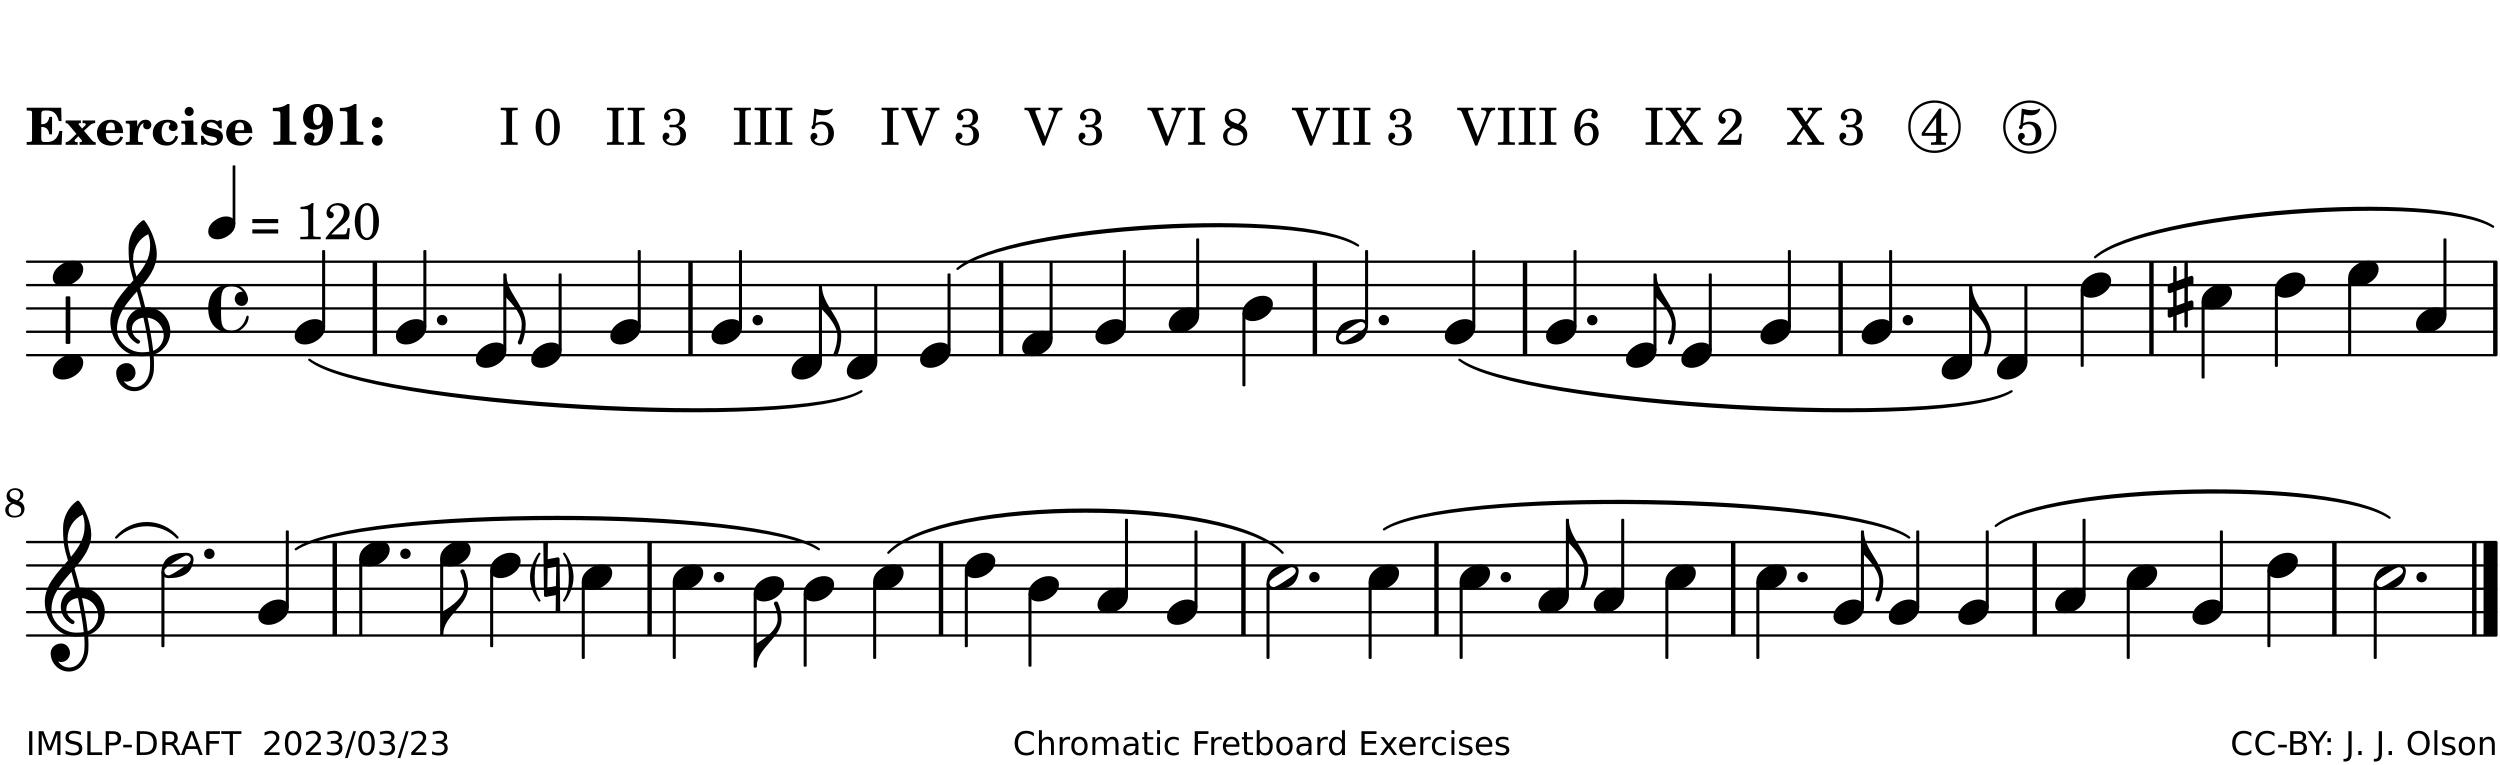 <?xml version="1.0" encoding="UTF-8"?>
<svg xmlns="http://www.w3.org/2000/svg" xmlns:xlink="http://www.w3.org/1999/xlink" width="533pt" height="163pt" viewBox="0 0 533 163" version="1.1">
<defs>
<g>
<symbol overflow="visible" id="glyph0-0">
<path style="stroke:none;" d=""/>
</symbol>
<symbol overflow="visible" id="glyph0-1">
<path style="stroke:none;" d="M 7.531 -7.906 L 0.172 -7.906 L 0.172 -7.312 L 0.344 -7.312 C 0.922 -7.312 1.141 -7.266 1.234 -7.156 C 1.312 -7.047 1.312 -7.016 1.312 -6.328 L 1.312 -1.578 C 1.312 -0.891 1.312 -0.859 1.234 -0.75 C 1.141 -0.641 0.922 -0.594 0.344 -0.594 L 0.172 -0.594 L 0.172 0 L 7.609 0 L 7.75 -2.953 L 7.156 -2.953 C 6.75 -1.359 5.922 -0.609 4.594 -0.594 L 4.266 -0.594 C 3.469 -0.562 3.281 -0.719 3.281 -1.375 L 3.281 -3.797 L 3.469 -3.797 C 4.344 -3.797 4.859 -3.234 4.984 -2.234 L 5.578 -2.234 L 5.578 -5.953 L 4.984 -5.953 C 4.859 -4.938 4.344 -4.391 3.469 -4.391 L 3.281 -4.391 L 3.281 -6.375 C 3.266 -7.141 3.422 -7.312 4.234 -7.312 L 4.531 -7.312 C 5.906 -7.281 6.562 -6.688 7.016 -5.062 L 7.594 -5.062 Z M 7.531 -7.906 "/>
</symbol>
<symbol overflow="visible" id="glyph0-2">
<path style="stroke:none;" d="M 4.047 -2.984 L 5.188 -4.047 C 5.641 -4.469 5.969 -4.625 6.438 -4.625 L 6.438 -5.188 L 3.75 -5.188 L 3.75 -4.625 L 4 -4.625 C 4.266 -4.625 4.438 -4.531 4.438 -4.375 C 4.438 -4.266 4.375 -4.156 4.203 -4 L 3.641 -3.469 L 3.016 -4.219 C 2.938 -4.328 2.906 -4.391 2.906 -4.453 C 2.906 -4.562 3.031 -4.625 3.266 -4.625 L 3.391 -4.625 L 3.391 -5.188 L 0.141 -5.188 L 0.141 -4.625 C 0.469 -4.609 0.594 -4.531 0.875 -4.188 L 2.438 -2.328 L 1.125 -1.047 C 0.719 -0.703 0.484 -0.562 0.141 -0.562 L 0.141 0 L 2.703 0 L 2.703 -0.562 L 2.562 -0.562 C 2.25 -0.562 2.047 -0.672 2.047 -0.859 C 2.047 -0.969 2.109 -1.078 2.203 -1.188 L 2.859 -1.828 L 3.5 -1.047 C 3.594 -0.953 3.625 -0.891 3.625 -0.797 C 3.625 -0.641 3.5 -0.562 3.188 -0.562 L 3.109 -0.562 L 3.109 0 L 6.547 0 L 6.547 -0.562 C 6.141 -0.562 6.031 -0.641 5.562 -1.188 Z M 4.047 -2.984 "/>
</symbol>
<symbol overflow="visible" id="glyph0-3">
<path style="stroke:none;" d="M 5.922 -2.5 L 5.922 -2.672 C 5.922 -4.297 4.906 -5.344 3.297 -5.344 C 2.406 -5.344 1.688 -5.062 1.141 -4.5 C 0.641 -3.984 0.344 -3.266 0.344 -2.547 C 0.344 -1.75 0.688 -0.969 1.234 -0.5 C 1.734 -0.078 2.469 0.172 3.312 0.172 C 4.594 0.172 5.438 -0.406 5.922 -1.578 L 5.375 -1.797 C 4.938 -0.938 4.453 -0.578 3.734 -0.578 C 3.234 -0.578 2.797 -0.828 2.516 -1.234 C 2.328 -1.531 2.25 -1.875 2.25 -2.5 Z M 2.25 -3.094 C 2.25 -4.141 2.672 -4.781 3.328 -4.781 C 3.906 -4.781 4.188 -4.312 4.188 -3.453 C 4.188 -3.188 4.125 -3.094 3.906 -3.094 Z M 2.25 -3.094 "/>
</symbol>
<symbol overflow="visible" id="glyph0-4">
<path style="stroke:none;" d="M 2.641 -5.188 L 0.203 -5.109 L 0.203 -4.547 L 0.359 -4.547 C 1.047 -4.531 1.078 -4.484 1.062 -3.484 L 1.062 -0.984 C 1.047 -0.828 1.047 -0.766 1 -0.703 C 0.922 -0.609 0.719 -0.562 0.234 -0.562 L 0.203 -0.562 L 0.203 0 L 3.859 0 L 3.859 -0.562 L 3.609 -0.562 C 2.875 -0.562 2.797 -0.625 2.797 -1.031 L 2.797 -1.797 C 2.844 -3.422 3.297 -4.422 4.078 -4.625 C 3.938 -4.422 3.906 -4.297 3.906 -4.109 C 3.906 -3.641 4.25 -3.297 4.719 -3.297 C 5.25 -3.297 5.656 -3.703 5.656 -4.234 C 5.656 -4.875 5.156 -5.344 4.453 -5.344 C 3.609 -5.344 3.016 -4.859 2.641 -3.859 Z M 2.641 -5.188 "/>
</symbol>
<symbol overflow="visible" id="glyph0-5">
<path style="stroke:none;" d="M 5.203 -1.938 C 5.047 -1.531 4.953 -1.359 4.781 -1.141 C 4.531 -0.781 4.094 -0.578 3.641 -0.578 C 2.734 -0.578 2.234 -1.344 2.234 -2.703 C 2.234 -4.016 2.719 -4.781 3.531 -4.781 C 3.859 -4.781 4.109 -4.641 4.109 -4.469 C 4.109 -4.422 4.109 -4.422 3.984 -4.266 C 3.797 -4.016 3.766 -3.938 3.766 -3.719 C 3.766 -3.25 4.141 -2.922 4.672 -2.922 C 5.25 -2.922 5.641 -3.281 5.641 -3.859 C 5.641 -4.766 4.781 -5.344 3.469 -5.344 C 1.641 -5.344 0.344 -4.156 0.344 -2.516 C 0.344 -0.906 1.516 0.172 3.281 0.172 C 4.094 0.172 4.641 -0.062 5.109 -0.578 C 5.438 -0.906 5.609 -1.234 5.766 -1.75 Z M 5.203 -1.938 "/>
</symbol>
<symbol overflow="visible" id="glyph0-6">
<path style="stroke:none;" d="M 2.875 -5.188 L 0.312 -5.109 L 0.312 -4.547 L 0.453 -4.547 C 1.125 -4.531 1.156 -4.484 1.156 -3.516 L 1.156 -0.984 C 1.156 -0.828 1.141 -0.766 1.094 -0.703 C 1.031 -0.609 0.812 -0.562 0.344 -0.562 L 0.312 -0.562 L 0.312 0 L 3.734 0 L 3.734 -0.562 L 3.672 -0.562 C 2.984 -0.562 2.875 -0.641 2.875 -1.031 Z M 2 -8.078 C 1.453 -8.078 1.016 -7.641 1.016 -7.109 C 1.016 -6.578 1.453 -6.141 1.969 -6.141 C 2.531 -6.141 2.953 -6.562 2.953 -7.109 C 2.953 -7.641 2.516 -8.078 2 -8.078 Z M 2 -8.078 "/>
</symbol>
<symbol overflow="visible" id="glyph0-7">
<path style="stroke:none;" d="M 4.812 -5.234 L 4.344 -5.234 L 3.938 -5 C 3.516 -5.234 3.109 -5.344 2.578 -5.344 C 1.344 -5.344 0.453 -4.609 0.453 -3.578 C 0.453 -3.156 0.609 -2.766 0.922 -2.484 C 1.25 -2.172 1.562 -2.016 2.281 -1.859 L 3.078 -1.688 C 3.625 -1.562 3.844 -1.375 3.844 -1.047 C 3.844 -0.656 3.484 -0.406 2.906 -0.406 C 2.062 -0.406 1.438 -0.875 0.906 -1.922 L 0.422 -1.922 L 0.469 -0.016 L 0.938 -0.016 L 1.359 -0.219 C 1.781 0.016 2.328 0.172 2.906 0.172 C 4.188 0.172 5.109 -0.609 5.109 -1.703 C 5.109 -2.156 4.938 -2.547 4.641 -2.812 C 4.344 -3.062 4.125 -3.172 3.328 -3.359 L 2.344 -3.609 C 1.812 -3.75 1.672 -3.859 1.672 -4.141 C 1.672 -4.516 2.031 -4.781 2.578 -4.781 C 3.281 -4.781 3.797 -4.406 4.344 -3.5 L 4.859 -3.5 Z M 4.812 -5.234 "/>
</symbol>
<symbol overflow="visible" id="glyph1-0">
<path style="stroke:none;" d=""/>
</symbol>
<symbol overflow="visible" id="glyph1-1">
<path style="stroke:none;" d="M 4.562 -8.703 L 4.125 -8.703 C 3.359 -8.125 2.484 -7.875 1.016 -7.859 L 1.016 -7.172 L 1.531 -7.172 C 2.625 -7.172 2.641 -7.141 2.625 -6.141 L 2.625 -1.766 C 2.625 -1.016 2.625 -0.969 2.547 -0.844 C 2.438 -0.719 2.188 -0.656 1.531 -0.656 L 1.125 -0.656 L 1.125 0 L 6.031 0 L 6.031 -0.656 L 5.641 -0.656 C 5 -0.656 4.766 -0.719 4.641 -0.844 C 4.562 -0.969 4.562 -1.016 4.562 -1.766 Z M 4.562 -8.703 "/>
</symbol>
<symbol overflow="visible" id="glyph1-2">
<path style="stroke:none;" d="M 4.531 -4.047 C 4.531 -2.969 4.469 -2.344 4.297 -1.766 C 4 -0.875 3.547 -0.469 2.844 -0.469 C 2.578 -0.469 2.438 -0.547 2.438 -0.719 C 2.438 -0.781 2.453 -0.859 2.516 -0.938 C 2.734 -1.297 2.75 -1.359 2.75 -1.641 C 2.75 -2.219 2.344 -2.625 1.719 -2.625 C 1.047 -2.625 0.547 -2.109 0.547 -1.406 C 0.547 -0.438 1.453 0.172 2.844 0.172 C 4.109 0.172 5.125 -0.344 5.781 -1.312 C 6.375 -2.219 6.703 -3.391 6.703 -4.75 C 6.703 -5.875 6.453 -6.719 5.938 -7.422 C 5.312 -8.25 4.422 -8.703 3.375 -8.703 C 1.594 -8.703 0.312 -7.469 0.312 -5.75 C 0.312 -4.297 1.344 -3.234 2.75 -3.234 C 3.5 -3.234 4.016 -3.469 4.531 -4.047 Z M 3.484 -8.062 C 3.797 -8.062 4.062 -7.875 4.219 -7.516 C 4.375 -7.156 4.484 -6.5 4.484 -5.922 C 4.484 -4.844 4.094 -4.156 3.469 -4.156 C 3.125 -4.156 2.797 -4.359 2.641 -4.688 C 2.5 -5 2.438 -5.422 2.438 -6.031 C 2.438 -7.375 2.797 -8.062 3.484 -8.062 Z M 3.484 -8.062 "/>
</symbol>
<symbol overflow="visible" id="glyph1-3">
<path style="stroke:none;" d="M 1.844 -2.109 C 1.219 -2.109 0.703 -1.594 0.703 -0.969 C 0.703 -0.344 1.219 0.188 1.828 0.188 C 2.484 0.188 3 -0.312 3 -0.969 C 3 -1.594 2.484 -2.109 1.844 -2.109 Z M 1.844 -5.922 C 1.219 -5.922 0.703 -5.391 0.703 -4.766 C 0.703 -4.141 1.219 -3.609 1.828 -3.609 C 2.484 -3.609 3 -4.125 3 -4.766 C 3 -5.391 2.484 -5.922 1.844 -5.922 Z M 1.844 -5.922 "/>
</symbol>
<symbol overflow="visible" id="glyph2-0">
<path style="stroke:none;" d=""/>
</symbol>
<symbol overflow="visible" id="glyph2-1">
<path style="stroke:none;" d=""/>
</symbol>
<symbol overflow="visible" id="glyph2-2">
<path style="stroke:none;" d="M 0.422 -7.391 L 0.641 -7.391 C 1.266 -7.375 1.469 -7.344 1.562 -7.234 C 1.625 -7.141 1.625 -7.109 1.625 -6.562 L 1.625 -1.344 C 1.625 -0.797 1.625 -0.766 1.562 -0.672 C 1.469 -0.562 1.266 -0.516 0.641 -0.516 L 0.422 -0.516 L 0.422 0 L 4.047 0 L 4.047 -0.516 L 3.828 -0.516 C 3.203 -0.516 3 -0.547 2.906 -0.672 C 2.844 -0.766 2.844 -0.781 2.844 -1.344 L 2.844 -6.562 C 2.844 -7.125 2.844 -7.141 2.906 -7.234 C 3 -7.344 3.203 -7.375 3.828 -7.391 L 4.047 -7.391 L 4.047 -7.906 L 0.422 -7.906 Z M 0.422 -7.391 "/>
</symbol>
<symbol overflow="visible" id="glyph2-3">
<path style="stroke:none;" d="M 3.109 -7.719 C 1.578 -7.719 0.453 -6.047 0.453 -3.75 C 0.453 -1.484 1.547 0.172 3.016 0.172 C 4.562 0.172 5.625 -1.438 5.625 -3.719 C 5.625 -4.875 5.391 -5.844 4.922 -6.594 C 4.5 -7.281 3.797 -7.719 3.109 -7.719 Z M 3.031 -7.234 C 3.391 -7.234 3.75 -7 4.016 -6.562 C 4.297 -6.047 4.406 -5.422 4.406 -3.922 C 4.406 -2.375 4.328 -1.656 4.109 -1.172 C 3.859 -0.641 3.469 -0.312 3.047 -0.312 C 2.672 -0.312 2.328 -0.547 2.062 -0.984 C 1.766 -1.5 1.672 -2.172 1.672 -3.969 C 1.672 -5.25 1.75 -5.891 1.969 -6.375 C 2.219 -6.922 2.625 -7.234 3.031 -7.234 Z M 3.031 -7.234 "/>
</symbol>
<symbol overflow="visible" id="glyph2-4">
<path style="stroke:none;" d="M 3.797 -4.031 C 4.781 -4.391 5.25 -4.953 5.25 -5.828 C 5.25 -6.984 4.375 -7.719 3.016 -7.719 C 1.734 -7.719 0.75 -6.953 0.75 -5.953 C 0.75 -5.516 1.047 -5.188 1.484 -5.188 C 1.859 -5.188 2.125 -5.453 2.125 -5.844 C 2.125 -6.094 2.031 -6.234 1.781 -6.406 C 1.672 -6.484 1.641 -6.531 1.641 -6.609 C 1.641 -6.906 2.281 -7.234 2.906 -7.234 C 3.688 -7.234 4.109 -6.75 4.109 -5.812 C 4.109 -4.797 3.688 -4.266 2.906 -4.266 C 2.812 -4.266 2.625 -4.266 2.469 -4.281 C 2.375 -4.297 2.297 -4.297 2.219 -4.297 C 2 -4.297 1.875 -4.188 1.875 -4 C 1.875 -3.812 1.984 -3.719 2.219 -3.719 C 2.297 -3.719 2.375 -3.719 2.469 -3.734 C 2.688 -3.75 2.875 -3.75 2.984 -3.75 C 3.797 -3.75 4.234 -3.172 4.234 -2.078 C 4.234 -0.938 3.688 -0.312 2.703 -0.312 C 2.016 -0.312 1.266 -0.672 1.266 -1.016 C 1.266 -1.125 1.297 -1.141 1.5 -1.266 C 1.812 -1.453 1.922 -1.625 1.922 -1.906 C 1.922 -2.297 1.625 -2.594 1.234 -2.594 C 0.766 -2.594 0.453 -2.219 0.453 -1.625 C 0.453 -0.562 1.438 0.172 2.844 0.172 C 4.422 0.172 5.453 -0.719 5.453 -2.062 C 5.453 -3.094 4.922 -3.719 3.797 -4.031 Z M 3.797 -4.031 "/>
</symbol>
<symbol overflow="visible" id="glyph2-5">
<path style="stroke:none;" d="M 1.797 -6.469 C 2.391 -6.328 2.688 -6.281 3.125 -6.281 C 4.047 -6.281 4.734 -6.609 5.094 -7.219 C 5.219 -7.422 5.25 -7.531 5.25 -7.609 C 5.25 -7.672 5.234 -7.719 5.172 -7.719 C 5.141 -7.719 5.094 -7.703 5.031 -7.672 C 4.484 -7.438 4.203 -7.375 3.578 -7.375 C 2.875 -7.375 2.438 -7.453 1.312 -7.719 C 1.266 -6.797 1.172 -5.625 1.016 -4.266 C 0.781 -4.016 0.719 -3.875 0.719 -3.703 C 0.719 -3.469 0.859 -3.328 1.062 -3.328 C 1.344 -3.328 1.516 -3.562 1.562 -4 C 1.938 -4.266 2.297 -4.391 2.734 -4.391 C 3.719 -4.391 4.297 -3.641 4.297 -2.391 C 4.297 -1.656 4.125 -1.031 3.797 -0.688 C 3.578 -0.453 3.125 -0.312 2.672 -0.312 C 2.016 -0.312 1.344 -0.641 1.344 -0.984 C 1.344 -1.062 1.406 -1.156 1.531 -1.234 C 1.875 -1.438 1.969 -1.578 1.969 -1.875 C 1.969 -2.25 1.672 -2.547 1.281 -2.547 C 0.844 -2.547 0.5 -2.141 0.5 -1.625 C 0.5 -1.078 0.812 -0.531 1.297 -0.203 C 1.672 0.047 2.109 0.172 2.688 0.172 C 4.422 0.172 5.5 -0.844 5.5 -2.453 C 5.5 -3.938 4.516 -4.938 3.016 -4.938 C 2.547 -4.938 2.219 -4.859 1.609 -4.609 Z M 1.797 -6.469 "/>
</symbol>
<symbol overflow="visible" id="glyph2-6">
<path style="stroke:none;" d="M 4.297 -1.703 L 2.297 -6.781 C 2.25 -6.922 2.219 -7.062 2.219 -7.125 C 2.219 -7.312 2.406 -7.391 2.891 -7.391 L 3.328 -7.391 L 3.328 -7.906 L -0.094 -7.906 L -0.094 -7.391 L 0.125 -7.391 C 0.641 -7.375 0.797 -7.266 0.969 -6.781 L 3.75 0.172 L 4.188 0.172 L 6.703 -6.312 C 7.031 -7.172 7.266 -7.375 7.891 -7.391 L 8 -7.391 L 8 -7.906 L 5.031 -7.906 L 5.031 -7.391 L 5.25 -7.391 C 5.812 -7.391 6.141 -7.172 6.141 -6.828 C 6.141 -6.672 6.078 -6.422 6 -6.203 Z M 4.297 -1.703 "/>
</symbol>
<symbol overflow="visible" id="glyph2-7">
<path style="stroke:none;" d="M 4.094 -4.266 C 4.906 -4.703 5.297 -5.25 5.297 -5.969 C 5.297 -6.984 4.391 -7.719 3.125 -7.719 C 1.781 -7.719 0.812 -6.828 0.812 -5.625 C 0.812 -5.141 0.984 -4.656 1.297 -4.312 C 1.484 -4.094 1.656 -3.969 2.047 -3.766 C 1.562 -3.578 1.359 -3.469 1.125 -3.281 C 0.688 -2.922 0.453 -2.406 0.453 -1.844 C 0.453 -1.234 0.75 -0.641 1.203 -0.312 C 1.625 0 2.219 0.172 2.922 0.172 C 3.734 0.172 4.422 -0.062 4.875 -0.453 C 5.328 -0.859 5.625 -1.531 5.625 -2.203 C 5.625 -2.828 5.375 -3.391 4.922 -3.781 C 4.703 -3.969 4.516 -4.078 4.094 -4.266 Z M 2.922 -4.703 C 2.031 -5.031 1.656 -5.438 1.656 -6.078 C 1.656 -6.781 2.219 -7.234 3.094 -7.234 C 3.938 -7.234 4.484 -6.703 4.484 -5.906 C 4.484 -5.328 4.266 -4.969 3.641 -4.438 Z M 3.562 -3.188 C 4.391 -2.891 4.75 -2.469 4.75 -1.734 C 4.75 -0.859 4.047 -0.312 2.984 -0.312 C 1.953 -0.312 1.359 -0.859 1.359 -1.844 C 1.359 -2.656 1.703 -3.156 2.547 -3.547 Z M 3.562 -3.188 "/>
</symbol>
<symbol overflow="visible" id="glyph2-8">
<path style="stroke:none;" d="M 1.672 -3.719 C 1.781 -5.094 1.844 -5.453 2.078 -6.016 C 2.406 -6.797 2.984 -7.234 3.672 -7.234 C 4.047 -7.234 4.281 -7.125 4.281 -6.922 C 4.281 -6.875 4.266 -6.844 4.234 -6.766 C 4.125 -6.562 4.062 -6.391 4.062 -6.25 C 4.062 -5.875 4.344 -5.609 4.734 -5.609 C 5.156 -5.609 5.453 -5.938 5.453 -6.391 C 5.453 -7.156 4.703 -7.719 3.656 -7.719 C 2.766 -7.719 1.922 -7.281 1.391 -6.547 C 0.781 -5.703 0.453 -4.562 0.453 -3.375 C 0.453 -1.234 1.516 0.172 3.125 0.172 C 3.844 0.172 4.438 -0.078 4.891 -0.562 C 5.359 -1.047 5.656 -1.75 5.656 -2.453 C 5.656 -3.75 4.734 -4.703 3.484 -4.703 C 2.734 -4.703 2.188 -4.422 1.672 -3.719 Z M 3.172 -4.047 C 3.969 -4.047 4.453 -3.422 4.453 -2.375 C 4.453 -1.109 3.953 -0.312 3.156 -0.312 C 2.656 -0.312 2.266 -0.562 2 -1.109 C 1.828 -1.453 1.734 -1.812 1.734 -2.219 C 1.734 -3.359 2.297 -4.047 3.172 -4.047 Z M 3.172 -4.047 "/>
</symbol>
<symbol overflow="visible" id="glyph2-9">
<path style="stroke:none;" d="M 4.266 -4.375 L 5.719 -6.359 C 6.281 -7.156 6.609 -7.375 7.219 -7.391 L 7.391 -7.391 L 7.391 -7.906 L 4.375 -7.906 L 4.375 -7.391 L 4.531 -7.391 C 5.062 -7.391 5.297 -7.266 5.297 -6.969 C 5.297 -6.844 5.25 -6.766 5.141 -6.594 L 3.953 -4.875 L 2.5 -6.984 C 2.422 -7.094 2.375 -7.203 2.375 -7.25 C 2.375 -7.359 2.469 -7.391 2.906 -7.391 L 3.312 -7.391 L 3.312 -7.906 L -0.062 -7.906 L -0.062 -7.391 L 0.125 -7.391 C 0.719 -7.375 0.797 -7.344 1.047 -6.984 L 3.203 -3.859 L 1.422 -1.391 C 0.938 -0.75 0.562 -0.531 -0.016 -0.516 L -0.062 -0.516 L -0.062 0 L 3.062 0 L 3.062 -0.516 L 2.781 -0.516 C 2.344 -0.516 2.062 -0.719 2.062 -1.047 C 2.062 -1.188 2.141 -1.359 2.25 -1.516 L 3.516 -3.359 L 5.141 -1.047 C 5.25 -0.922 5.297 -0.797 5.297 -0.719 C 5.297 -0.531 5.25 -0.531 4.562 -0.516 L 4.25 -0.516 L 4.25 0 L 7.844 0 L 7.844 -0.516 L 7.719 -0.516 C 6.984 -0.531 6.906 -0.562 6.562 -1.078 Z M 4.266 -4.375 "/>
</symbol>
<symbol overflow="visible" id="glyph2-10">
<path style="stroke:none;" d="M 5.531 -2.359 L 5.047 -2.359 L 4.938 -1.812 C 4.797 -1.094 4.703 -1.031 4.031 -1.031 L 1.578 -1.031 C 2.328 -1.812 2.578 -2.047 3.281 -2.594 C 4.281 -3.359 4.703 -3.75 4.969 -4.078 C 5.312 -4.562 5.484 -5.031 5.484 -5.578 C 5.484 -6.828 4.453 -7.719 3.016 -7.719 C 1.625 -7.719 0.562 -6.828 0.562 -5.656 C 0.562 -4.969 0.922 -4.484 1.438 -4.484 C 1.844 -4.484 2.109 -4.766 2.109 -5.156 C 2.109 -5.438 1.953 -5.688 1.734 -5.781 C 1.328 -5.953 1.297 -5.969 1.297 -6.109 C 1.297 -6.281 1.406 -6.531 1.562 -6.719 C 1.844 -7.047 2.297 -7.234 2.797 -7.234 C 3.719 -7.234 4.25 -6.688 4.25 -5.766 C 4.25 -4.953 3.859 -4.219 2.953 -3.25 C 2.141 -2.406 1.641 -1.859 1.453 -1.656 C 1.062 -1.188 0.859 -0.938 0.391 -0.312 L 0.391 0 L 5.328 0 Z M 5.531 -2.359 "/>
</symbol>
<symbol overflow="visible" id="glyph2-11">
<path style="stroke:none;" d="M 4.031 -7.719 L 0.312 -2.531 L 0.312 -1.922 L 3.391 -1.922 L 3.391 -1.344 C 3.391 -0.781 3.391 -0.766 3.312 -0.672 C 3.234 -0.547 3.016 -0.516 2.406 -0.516 L 2.281 -0.516 L 2.281 0 L 5.484 0 L 5.484 -0.516 L 5.438 -0.516 C 4.812 -0.516 4.594 -0.547 4.516 -0.672 C 4.453 -0.766 4.453 -0.781 4.453 -1.344 L 4.453 -1.922 L 5.766 -1.922 L 5.766 -2.531 L 4.453 -2.531 L 4.453 -5.516 C 4.453 -6.891 4.453 -6.922 4.5 -7.719 Z M 3.391 -2.531 L 0.969 -2.531 L 3.391 -5.844 Z M 3.391 -2.531 "/>
</symbol>
<symbol overflow="visible" id="glyph2-12">
<path style="stroke:none;" d="M 0.562 -1.234 L 6.078 -1.234 L 6.078 -2.109 L 0.562 -2.109 Z M 0.562 -3.438 L 6.078 -3.438 L 6.078 -4.312 L 0.562 -4.312 Z M 0.562 -3.438 "/>
</symbol>
<symbol overflow="visible" id="glyph2-13">
<path style="stroke:none;" d="M 3.531 -7.719 C 3.156 -7.266 2.141 -6.922 1.141 -6.906 L 1.141 -6.422 L 2.109 -6.422 C 2.734 -6.422 2.797 -6.359 2.781 -5.734 L 2.781 -1.344 C 2.781 -0.781 2.781 -0.766 2.719 -0.672 C 2.625 -0.562 2.422 -0.516 1.812 -0.516 L 1.094 -0.516 L 1.094 0 L 5.438 0 L 5.438 -0.516 L 4.828 -0.516 C 4.219 -0.516 4.016 -0.562 3.922 -0.672 C 3.844 -0.766 3.844 -0.781 3.844 -1.344 L 3.844 -5.875 C 3.844 -6.484 3.859 -7 3.922 -7.719 Z M 3.531 -7.719 "/>
</symbol>
<symbol overflow="visible" id="glyph3-0">
<path style="stroke:none;" d="M 1 0 L 8.969 0 L 8.969 -10.625 L 1 -10.625 Z M 1.984 -1 L 1.984 -9.625 L 7.969 -9.625 L 7.969 -1 Z M 1.984 -1 "/>
</symbol>
<symbol overflow="visible" id="glyph3-1">
<path style="stroke:none;" d="M 4.344 -2.703 C 3.531 -2.703 2.734 -2.453 2.031 -2.031 C 1.094 -1.469 0 -0.484 0 0.938 C 0 2.156 1.062 2.703 2.156 2.703 C 2.969 2.703 3.766 2.453 4.469 2.031 C 5.406 1.469 6.5 0.484 6.5 -0.938 C 6.5 -2.156 5.438 -2.703 4.344 -2.703 Z M 4.344 -2.703 "/>
</symbol>
<symbol overflow="visible" id="glyph3-2">
<path style="stroke:none;" d="M 0 0 L -0.312 0 L -0.312 4.984 L 0 4.984 C 1.422 6.469 3.281 8.562 3.281 10.625 C 3.281 11.938 2.969 13.234 2.453 14.438 C 2.391 14.766 2.656 14.984 2.906 14.984 C 3.047 14.984 3.203 14.906 3.312 14.734 C 3.828 13.422 4.125 12.031 4.125 10.625 C 4.125 6.688 0 3.922 0 0 Z M 0 0 "/>
</symbol>
<symbol overflow="visible" id="glyph3-3">
<path style="stroke:none;" d="M 6.25 -1.297 C 6.25 -1.094 6.172 -0.891 6.031 -0.734 C 5.641 -0.234 4.703 0.344 3.969 0.812 C 3.234 1.297 2.312 1.906 1.688 2.094 C 1.609 2.109 1.531 2.109 1.453 2.109 C 1.031 2.109 0.625 1.766 0.625 1.297 C 0.625 1.094 0.672 0.891 0.812 0.734 C 1.219 0.234 2.156 -0.344 2.891 -0.812 C 3.625 -1.297 4.562 -1.906 5.172 -2.094 C 5.266 -2.109 5.344 -2.109 5.422 -2.109 C 5.844 -2.109 6.25 -1.766 6.25 -1.297 Z M 5.219 -2.703 C 3.75 -2.703 2.531 -2.438 1.469 -1.719 C 0.844 -1.281 0.453 -0.578 0.219 0.156 C 0.094 0.516 0 0.922 0 1.297 C 0 2.297 0.734 2.703 1.656 2.703 C 3.125 2.703 4.328 2.438 5.375 1.719 C 6.016 1.281 6.422 0.578 6.656 -0.156 C 6.766 -0.516 6.859 -0.922 6.859 -1.297 C 6.859 -2.297 6.141 -2.703 5.219 -2.703 Z M 5.219 -2.703 "/>
</symbol>
<symbol overflow="visible" id="glyph3-4">
<path style="stroke:none;" d="M 0 0 C 0 0.625 0.5 1.109 1.109 1.109 C 1.734 1.109 2.234 0.625 2.234 0 C 2.234 -0.625 1.734 -1.109 1.109 -1.109 C 0.5 -1.109 0 -0.625 0 0 Z M 0 0 "/>
</symbol>
<symbol overflow="visible" id="glyph3-5">
<path style="stroke:none;" d="M 0 -2.375 L 0 -1.172 C 0 -0.953 0.172 -0.781 0.391 -0.781 C 0.438 -0.781 0.5 -0.781 0.531 -0.797 L 1.172 -1.016 L 1.172 2.172 L 0.266 2.484 C 0.094 2.547 0 2.703 0 2.875 L 0 4.062 C 0 4.281 0.172 4.469 0.391 4.469 C 0.438 4.469 0.5 4.469 0.531 4.438 L 1.172 4.203 L 1.172 7.094 C 1.172 7.297 1.328 7.469 1.531 7.469 C 1.734 7.469 1.906 7.297 1.906 7.094 L 1.906 3.938 L 3.562 3.328 L 3.562 6.219 C 3.562 6.422 3.75 6.594 3.938 6.594 C 4.141 6.594 4.297 6.422 4.297 6.219 L 4.297 3.062 L 5.219 2.734 C 5.375 2.672 5.484 2.531 5.484 2.375 L 5.484 1.172 C 5.484 0.953 5.297 0.781 5.078 0.781 C 5.047 0.781 4.984 0.781 4.938 0.797 L 4.297 1.016 L 4.297 -2.172 L 5.219 -2.484 C 5.375 -2.547 5.484 -2.703 5.484 -2.875 L 5.484 -4.062 C 5.484 -4.281 5.297 -4.469 5.078 -4.469 C 5.047 -4.469 4.984 -4.469 4.938 -4.438 L 4.297 -4.203 L 4.297 -7.094 C 4.297 -7.297 4.141 -7.469 3.938 -7.469 C 3.75 -7.469 3.562 -7.297 3.562 -7.094 L 3.562 -3.938 L 1.906 -3.328 L 1.906 -6.219 C 1.906 -6.422 1.734 -6.594 1.531 -6.594 C 1.328 -6.594 1.172 -6.422 1.172 -6.219 L 1.172 -3.062 L 0.266 -2.734 C 0.094 -2.672 0 -2.531 0 -2.375 Z M 3.562 -1.891 L 3.562 1.297 L 1.906 1.891 L 1.906 -1.297 Z M 3.562 -1.891 "/>
</symbol>
<symbol overflow="visible" id="glyph3-6">
<path style="stroke:none;" d="M 7.156 -0.531 C 7.891 -0.531 8.484 -1.172 8.484 -1.969 C 8.484 -2.047 8.484 -2.125 8.469 -2.234 C 8.172 -3.938 6.719 -5.219 4.984 -5.219 C 3.625 -5.219 2.25 -4.828 1.312 -3.844 C 0.344 -2.828 0 -1.422 0 0 C 0 1.422 0.344 2.828 1.312 3.844 C 2.25 4.828 3.625 5.234 4.984 5.234 C 6.531 5.234 8.625 3.641 8.625 1.766 C 8.625 1.609 8.484 1.531 8.359 1.531 C 8.266 1.531 8.172 1.594 8.125 1.734 C 7.75 3.344 6.578 4.734 4.984 4.734 C 2.875 4.734 2.734 3.266 2.734 1.016 L 2.734 -1.016 C 2.734 -3.266 2.875 -4.719 4.984 -4.719 C 5.938 -4.719 6.812 -4.281 7.375 -3.547 C 7.266 -3.562 7.172 -3.562 7.094 -3.562 C 6.203 -3.562 5.656 -2.781 5.656 -2.031 C 5.656 -1.375 6.172 -0.531 7.156 -0.531 Z M 7.156 -0.531 "/>
</symbol>
<symbol overflow="visible" id="glyph3-7">
<path style="stroke:none;" d="M 7.484 -5.219 C 7.156 -6.594 6.797 -7.984 6.375 -9.344 C 8.25 -11.516 9.953 -13.75 9.953 -16.594 C 9.953 -18.844 8.719 -22.047 7.312 -23.734 C 7.25 -23.781 7.188 -23.781 7.109 -23.781 C 7.047 -23.781 6.969 -23.766 6.906 -23.734 C 5.047 -22.375 3.938 -20.203 3.938 -17.906 C 3.938 -16.875 3.969 -15.859 4.078 -14.828 C 4.25 -13.531 4.609 -12.25 4.984 -11.016 C 2.656 -8.328 0.047 -5.75 0.047 -2.234 C 0.047 1.797 2.922 5.219 6.672 5.219 C 7.297 5.219 7.875 5.156 8.453 5.062 C 8.5 5.672 8.531 6.281 8.531 6.891 C 8.531 7.25 8.5 7.625 8.484 7.984 C 8.359 9.953 7.156 11.797 5.234 11.797 C 4.266 11.797 3.422 11.281 2.906 10.5 C 3.109 10.578 3.312 10.625 3.531 10.625 C 4.562 10.625 5.422 9.766 5.422 8.719 C 5.422 7.609 4.609 6.672 3.531 6.672 C 2.344 6.672 1.297 7.562 1.297 8.719 C 1.297 10.891 3.031 12.656 5.172 12.656 C 7.531 12.656 9.188 10.5 9.328 8.109 C 9.344 7.734 9.359 7.328 9.359 6.953 C 9.359 6.25 9.328 5.562 9.266 4.859 C 9.781 4.703 10.281 4.484 10.719 4.141 C 12.188 3.031 12.844 1.469 12.844 -0.047 C 12.844 -2.688 10.844 -5.234 7.75 -5.234 C 7.672 -5.234 7.562 -5.219 7.484 -5.219 Z M 9.188 4.047 C 8.906 1.594 8.469 -0.703 7.984 -3.016 C 10.125 -2.781 11.438 -1.016 11.438 0.781 C 11.438 2.156 10.531 3.562 9.188 4.047 Z M 1.469 -0.562 C 1.469 -3.75 3.578 -6.172 5.719 -8.594 C 6.062 -7.438 6.359 -6.25 6.641 -5.094 C 4.609 -4.641 3.453 -2.922 3.453 -1.172 C 3.453 0.219 4.188 1.656 5.781 2.516 C 5.844 2.531 5.891 2.547 5.953 2.547 C 6.203 2.547 6.391 2.328 6.391 2.109 C 6.391 2.016 6.359 1.906 6.25 1.812 C 5.141 1.172 4.641 0.234 4.641 -0.641 C 4.641 -1.797 5.531 -2.844 7.109 -3.016 C 7.625 -0.641 8.094 1.719 8.359 4.25 C 7.828 4.328 7.297 4.359 6.734 4.359 C 4.047 4.359 1.469 2.125 1.469 -0.562 Z M 8.125 -20.812 C 8.453 -19.828 8.531 -19.344 8.531 -18.25 C 8.531 -15.734 7.219 -13.719 5.625 -11.797 C 5.266 -13.016 4.906 -14.188 4.906 -15.656 C 4.906 -17.844 6.156 -19.859 8.125 -20.812 Z M 8.125 -20.812 "/>
</symbol>
<symbol overflow="visible" id="glyph3-8">
<path style="stroke:none;" d="M 0 0 C 0 -4.047 5.312 -6.094 5.312 -10.141 C 5.312 -11.375 5.016 -12.594 4.516 -13.703 C 4.422 -13.859 4.266 -13.922 4.125 -13.922 C 3.859 -13.922 3.609 -13.703 3.672 -13.391 C 4.156 -12.375 4.469 -11.281 4.469 -10.141 C 4.469 -7.922 1.938 -6.156 0 -4.984 L -0.312 -4.984 L -0.312 0 Z M 0 0 "/>
</symbol>
<symbol overflow="visible" id="glyph3-9">
<path style="stroke:none;" d="M 1.984 0 C 1.984 1.688 1.766 3.453 0.797 4.844 C 0.75 4.875 0.734 4.938 0.734 4.984 C 0.734 5.125 0.859 5.234 1 5.234 C 1.078 5.234 1.141 5.203 1.188 5.125 C 2.25 3.609 2.984 1.859 2.984 0 C 2.984 -1.859 2.25 -3.609 1.188 -5.125 C 1.141 -5.203 1.078 -5.234 1 -5.234 C 0.859 -5.234 0.734 -5.125 0.734 -4.984 C 0.734 -4.938 0.75 -4.875 0.797 -4.844 C 1.766 -3.453 1.984 -1.688 1.984 0 Z M 1.984 0 "/>
</symbol>
<symbol overflow="visible" id="glyph3-10">
<path style="stroke:none;" d="M -1.984 0 C -1.984 -1.688 -1.766 -3.453 -0.797 -4.844 C -0.75 -4.875 -0.734 -4.938 -0.734 -4.984 C -0.734 -5.125 -0.859 -5.234 -1 -5.234 C -1.078 -5.234 -1.141 -5.203 -1.188 -5.125 C -2.25 -3.609 -2.984 -1.859 -2.984 0 C -2.984 1.859 -2.25 3.609 -1.188 5.125 C -1.141 5.203 -1.078 5.234 -1 5.234 C -0.859 5.234 -0.734 5.125 -0.734 4.984 C -0.734 4.938 -0.75 4.875 -0.797 4.844 C -1.766 3.453 -1.984 1.688 -1.984 0 Z M -1.984 0 "/>
</symbol>
<symbol overflow="visible" id="glyph3-11">
<path style="stroke:none;" d="M -0.141 -7.469 L 0 3.891 C 0 4.078 0.156 4.219 0.359 4.219 L 0.422 4.219 L 2.531 3.828 L 2.484 7.469 C 2.656 7.547 2.812 7.609 2.969 7.609 C 3.125 7.609 3.312 7.547 3.469 7.469 L 3.328 -3.891 C 3.328 -4.078 3.172 -4.219 2.969 -4.219 L 2.906 -4.219 L 0.797 -3.828 L 0.844 -7.469 C 0.672 -7.547 0.516 -7.609 0.359 -7.609 C 0.203 -7.609 0.016 -7.547 -0.141 -7.469 Z M 2.609 -2.234 L 2.547 1.891 L 0.719 2.234 L 0.781 -1.891 Z M 2.609 -2.234 "/>
</symbol>
<symbol overflow="visible" id="glyph4-0">
<path style="stroke:none;" d="M 0.891 0 L 7.984 0 L 7.984 -9.453 L 0.891 -9.453 Z M 1.781 -0.891 L 1.781 -8.578 L 7.094 -8.578 L 7.094 -0.891 Z M 1.781 -0.891 "/>
</symbol>
<symbol overflow="visible" id="glyph4-1">
<path style="stroke:none;" d="M 3.812 -2.438 C 3.109 -2.438 2.406 -2.203 1.797 -1.828 C 0.953 -1.328 0 -0.469 0 0.797 C 0 1.922 0.953 2.438 1.969 2.438 C 2.688 2.438 3.375 2.203 4 1.828 C 4.828 1.328 5.781 0.469 5.781 -0.797 C 5.781 -1.922 4.828 -2.438 3.812 -2.438 Z M 3.812 -2.438 "/>
</symbol>
<symbol overflow="visible" id="glyph5-0">
<path style="stroke:none;" d=""/>
</symbol>
<symbol overflow="visible" id="glyph5-1">
<path style="stroke:none;" d="M 3.25 -3.391 C 3.906 -3.75 4.219 -4.172 4.219 -4.75 C 4.219 -5.547 3.484 -6.125 2.484 -6.125 C 1.422 -6.125 0.641 -5.438 0.641 -4.469 C 0.641 -4.094 0.781 -3.703 1.031 -3.422 C 1.172 -3.25 1.312 -3.156 1.625 -3 C 1.25 -2.844 1.078 -2.766 0.891 -2.609 C 0.547 -2.328 0.359 -1.906 0.359 -1.469 C 0.359 -0.984 0.594 -0.516 0.953 -0.25 C 1.297 0 1.766 0.125 2.328 0.125 C 2.969 0.125 3.5 -0.047 3.875 -0.359 C 4.234 -0.688 4.469 -1.219 4.469 -1.75 C 4.469 -2.25 4.266 -2.688 3.922 -3 C 3.75 -3.156 3.578 -3.25 3.25 -3.391 Z M 2.328 -3.75 C 1.625 -4 1.312 -4.328 1.312 -4.828 C 1.312 -5.391 1.766 -5.75 2.453 -5.75 C 3.125 -5.75 3.562 -5.328 3.562 -4.688 C 3.562 -4.234 3.391 -3.938 2.891 -3.531 Z M 2.828 -2.531 C 3.484 -2.297 3.766 -1.953 3.766 -1.391 C 3.766 -0.688 3.219 -0.25 2.375 -0.25 C 1.547 -0.25 1.078 -0.688 1.078 -1.469 C 1.078 -2.109 1.344 -2.5 2.031 -2.812 Z M 2.828 -2.531 "/>
</symbol>
<symbol overflow="visible" id="glyph6-0">
<path style="stroke:none;" d="M 0.344 1.234 L 0.344 -4.906 L 3.828 -4.906 L 3.828 1.234 Z M 0.734 0.844 L 3.438 0.844 L 3.438 -4.516 L 0.734 -4.516 Z M 0.734 0.844 "/>
</symbol>
<symbol overflow="visible" id="glyph6-1">
<path style="stroke:none;" d="M 0.688 -5.078 L 1.375 -5.078 L 1.375 0 L 0.688 0 Z M 0.688 -5.078 "/>
</symbol>
<symbol overflow="visible" id="glyph6-2">
<path style="stroke:none;" d="M 0.688 -5.078 L 1.703 -5.078 L 3 -1.625 L 4.312 -5.078 L 5.328 -5.078 L 5.328 0 L 4.656 0 L 4.656 -4.469 L 3.359 -0.984 L 2.656 -0.984 L 1.344 -4.469 L 1.344 0 L 0.688 0 Z M 0.688 -5.078 "/>
</symbol>
<symbol overflow="visible" id="glyph6-3">
<path style="stroke:none;" d="M 3.734 -4.906 L 3.734 -4.25 C 3.473 -4.375 3.223 -4.461 2.984 -4.516 C 2.754 -4.578 2.535 -4.609 2.328 -4.609 C 1.953 -4.609 1.66 -4.535 1.453 -4.391 C 1.254 -4.242 1.156 -4.039 1.156 -3.781 C 1.156 -3.551 1.223 -3.379 1.359 -3.266 C 1.492 -3.148 1.75 -3.055 2.125 -2.984 L 2.531 -2.906 C 3.039 -2.812 3.414 -2.641 3.656 -2.391 C 3.906 -2.141 4.031 -1.812 4.031 -1.406 C 4.031 -0.906 3.863 -0.531 3.531 -0.281 C 3.207 -0.031 2.727 0.094 2.094 0.094 C 1.852 0.094 1.598 0.066 1.328 0.016 C 1.055 -0.035 0.773 -0.113 0.484 -0.219 L 0.484 -0.938 C 0.754 -0.781 1.023 -0.66 1.297 -0.578 C 1.566 -0.492 1.832 -0.453 2.094 -0.453 C 2.477 -0.453 2.773 -0.531 2.984 -0.688 C 3.203 -0.844 3.312 -1.062 3.312 -1.344 C 3.312 -1.594 3.234 -1.785 3.078 -1.922 C 2.93 -2.066 2.68 -2.176 2.328 -2.25 L 1.922 -2.328 C 1.398 -2.43 1.023 -2.594 0.797 -2.812 C 0.566 -3.031 0.453 -3.332 0.453 -3.719 C 0.453 -4.164 0.609 -4.52 0.922 -4.781 C 1.242 -5.039 1.688 -5.172 2.25 -5.172 C 2.477 -5.172 2.719 -5.148 2.969 -5.109 C 3.219 -5.066 3.473 -5 3.734 -4.906 Z M 3.734 -4.906 "/>
</symbol>
<symbol overflow="visible" id="glyph6-4">
<path style="stroke:none;" d="M 0.688 -5.078 L 1.375 -5.078 L 1.375 -0.578 L 3.844 -0.578 L 3.844 0 L 0.688 0 Z M 0.688 -5.078 "/>
</symbol>
<symbol overflow="visible" id="glyph6-5">
<path style="stroke:none;" d="M 1.375 -4.516 L 1.375 -2.609 L 2.234 -2.609 C 2.555 -2.609 2.801 -2.691 2.969 -2.859 C 3.145 -3.023 3.234 -3.258 3.234 -3.562 C 3.234 -3.863 3.145 -4.098 2.969 -4.266 C 2.801 -4.43 2.555 -4.516 2.234 -4.516 Z M 0.688 -5.078 L 2.234 -5.078 C 2.805 -5.078 3.238 -4.945 3.531 -4.688 C 3.82 -4.438 3.969 -4.062 3.969 -3.562 C 3.969 -3.062 3.82 -2.68 3.531 -2.422 C 3.238 -2.172 2.805 -2.047 2.234 -2.047 L 1.375 -2.047 L 1.375 0 L 0.688 0 Z M 0.688 -5.078 "/>
</symbol>
<symbol overflow="visible" id="glyph6-6">
<path style="stroke:none;" d="M 0.344 -2.188 L 2.172 -2.188 L 2.172 -1.625 L 0.344 -1.625 Z M 0.344 -2.188 "/>
</symbol>
<symbol overflow="visible" id="glyph6-7">
<path style="stroke:none;" d="M 1.375 -4.516 L 1.375 -0.562 L 2.203 -0.562 C 2.898 -0.562 3.41 -0.719 3.734 -1.031 C 4.066 -1.352 4.234 -1.859 4.234 -2.547 C 4.234 -3.223 4.066 -3.719 3.734 -4.031 C 3.41 -4.352 2.898 -4.516 2.203 -4.516 Z M 0.688 -5.078 L 2.094 -5.078 C 3.082 -5.078 3.805 -4.875 4.266 -4.469 C 4.723 -4.062 4.953 -3.422 4.953 -2.547 C 4.953 -1.672 4.719 -1.023 4.25 -0.609 C 3.789 -0.203 3.07 0 2.094 0 L 0.688 0 Z M 0.688 -5.078 "/>
</symbol>
<symbol overflow="visible" id="glyph6-8">
<path style="stroke:none;" d="M 3.094 -2.375 C 3.238 -2.332 3.379 -2.227 3.516 -2.062 C 3.66 -1.895 3.801 -1.672 3.938 -1.391 L 4.641 0 L 3.906 0 L 3.25 -1.297 C 3.082 -1.641 2.922 -1.863 2.766 -1.969 C 2.609 -2.082 2.395 -2.141 2.125 -2.141 L 1.375 -2.141 L 1.375 0 L 0.688 0 L 0.688 -5.078 L 2.234 -5.078 C 2.816 -5.078 3.25 -4.957 3.531 -4.719 C 3.82 -4.477 3.969 -4.109 3.969 -3.609 C 3.969 -3.297 3.891 -3.031 3.734 -2.812 C 3.586 -2.602 3.375 -2.457 3.094 -2.375 Z M 1.375 -4.516 L 1.375 -2.719 L 2.234 -2.719 C 2.566 -2.719 2.816 -2.789 2.984 -2.938 C 3.148 -3.094 3.234 -3.316 3.234 -3.609 C 3.234 -3.91 3.148 -4.133 2.984 -4.281 C 2.816 -4.438 2.566 -4.516 2.234 -4.516 Z M 1.375 -4.516 "/>
</symbol>
<symbol overflow="visible" id="glyph6-9">
<path style="stroke:none;" d="M 2.375 -4.406 L 1.453 -1.875 L 3.312 -1.875 Z M 2 -5.078 L 2.766 -5.078 L 4.703 0 L 4 0 L 3.531 -1.297 L 1.234 -1.297 L 0.781 0 L 0.047 0 Z M 2 -5.078 "/>
</symbol>
<symbol overflow="visible" id="glyph6-10">
<path style="stroke:none;" d="M 0.688 -5.078 L 3.609 -5.078 L 3.609 -4.5 L 1.375 -4.5 L 1.375 -3 L 3.391 -3 L 3.391 -2.422 L 1.375 -2.422 L 1.375 0 L 0.688 0 Z M 0.688 -5.078 "/>
</symbol>
<symbol overflow="visible" id="glyph6-11">
<path style="stroke:none;" d="M -0.016 -5.078 L 4.281 -5.078 L 4.281 -4.5 L 2.469 -4.5 L 2.469 0 L 1.781 0 L 1.781 -4.5 L -0.016 -4.5 Z M -0.016 -5.078 "/>
</symbol>
<symbol overflow="visible" id="glyph6-12">
<path style="stroke:none;" d=""/>
</symbol>
<symbol overflow="visible" id="glyph6-13">
<path style="stroke:none;" d="M 1.344 -0.578 L 3.734 -0.578 L 3.734 0 L 0.516 0 L 0.516 -0.578 C 0.773 -0.848 1.129 -1.207 1.578 -1.656 C 2.023 -2.113 2.305 -2.41 2.422 -2.547 C 2.641 -2.797 2.789 -3.004 2.875 -3.172 C 2.969 -3.348 3.016 -3.516 3.016 -3.672 C 3.016 -3.941 2.922 -4.16 2.734 -4.328 C 2.547 -4.504 2.301 -4.594 2 -4.594 C 1.781 -4.594 1.551 -4.555 1.312 -4.484 C 1.07 -4.41 0.816 -4.297 0.547 -4.141 L 0.547 -4.828 C 0.816 -4.941 1.07 -5.023 1.312 -5.078 C 1.562 -5.141 1.785 -5.172 1.984 -5.172 C 2.504 -5.172 2.922 -5.035 3.234 -4.766 C 3.547 -4.504 3.703 -4.156 3.703 -3.719 C 3.703 -3.508 3.66 -3.312 3.578 -3.125 C 3.504 -2.938 3.367 -2.719 3.172 -2.469 C 3.109 -2.406 2.926 -2.211 2.625 -1.891 C 2.32 -1.578 1.895 -1.141 1.344 -0.578 Z M 1.344 -0.578 "/>
</symbol>
<symbol overflow="visible" id="glyph6-14">
<path style="stroke:none;" d="M 2.219 -4.625 C 1.863 -4.625 1.598 -4.445 1.422 -4.094 C 1.242 -3.75 1.156 -3.227 1.156 -2.531 C 1.156 -1.832 1.242 -1.312 1.422 -0.969 C 1.598 -0.625 1.863 -0.453 2.219 -0.453 C 2.57 -0.453 2.836 -0.625 3.016 -0.969 C 3.191 -1.312 3.281 -1.832 3.281 -2.531 C 3.281 -3.227 3.191 -3.75 3.016 -4.094 C 2.836 -4.445 2.57 -4.625 2.219 -4.625 Z M 2.219 -5.172 C 2.781 -5.172 3.211 -4.945 3.516 -4.5 C 3.816 -4.051 3.969 -3.395 3.969 -2.531 C 3.969 -1.676 3.816 -1.023 3.516 -0.578 C 3.211 -0.129 2.781 0.094 2.219 0.094 C 1.645 0.094 1.207 -0.129 0.906 -0.578 C 0.602 -1.023 0.453 -1.676 0.453 -2.531 C 0.453 -3.395 0.602 -4.051 0.906 -4.5 C 1.207 -4.945 1.645 -5.172 2.219 -5.172 Z M 2.219 -5.172 "/>
</symbol>
<symbol overflow="visible" id="glyph6-15">
<path style="stroke:none;" d="M 2.828 -2.734 C 3.16 -2.672 3.414 -2.523 3.594 -2.297 C 3.781 -2.078 3.875 -1.805 3.875 -1.484 C 3.875 -0.973 3.703 -0.582 3.359 -0.312 C 3.016 -0.039 2.523 0.094 1.891 0.094 C 1.672 0.094 1.445 0.07 1.219 0.031 C 1 -0.008 0.77 -0.07 0.531 -0.156 L 0.531 -0.812 C 0.719 -0.707 0.926 -0.625 1.156 -0.562 C 1.383 -0.508 1.625 -0.484 1.875 -0.484 C 2.301 -0.484 2.625 -0.566 2.844 -0.734 C 3.07 -0.898 3.188 -1.148 3.188 -1.484 C 3.188 -1.773 3.082 -2.004 2.875 -2.172 C 2.664 -2.348 2.375 -2.438 2 -2.438 L 1.406 -2.438 L 1.406 -3 L 2.031 -3 C 2.363 -3 2.617 -3.066 2.797 -3.203 C 2.984 -3.336 3.078 -3.531 3.078 -3.781 C 3.078 -4.039 2.984 -4.238 2.797 -4.375 C 2.609 -4.52 2.344 -4.594 2 -4.594 C 1.812 -4.594 1.609 -4.57 1.391 -4.531 C 1.18 -4.488 0.945 -4.426 0.688 -4.344 L 0.688 -4.953 C 0.945 -5.023 1.191 -5.078 1.422 -5.109 C 1.648 -5.148 1.863 -5.172 2.062 -5.172 C 2.582 -5.172 2.992 -5.051 3.297 -4.812 C 3.598 -4.582 3.75 -4.266 3.75 -3.859 C 3.75 -3.578 3.664 -3.336 3.5 -3.141 C 3.344 -2.941 3.117 -2.805 2.828 -2.734 Z M 2.828 -2.734 "/>
</symbol>
<symbol overflow="visible" id="glyph6-16">
<path style="stroke:none;" d="M 1.766 -5.078 L 2.344 -5.078 L 0.578 0.641 L 0 0.641 Z M 1.766 -5.078 "/>
</symbol>
<symbol overflow="visible" id="glyph6-17">
<path style="stroke:none;" d="M 4.484 -4.688 L 4.484 -3.969 C 4.254 -4.176 4.008 -4.332 3.75 -4.438 C 3.488 -4.551 3.207 -4.609 2.906 -4.609 C 2.332 -4.609 1.891 -4.43 1.578 -4.078 C 1.266 -3.723 1.109 -3.207 1.109 -2.531 C 1.109 -1.863 1.266 -1.352 1.578 -1 C 1.891 -0.645 2.332 -0.469 2.906 -0.469 C 3.207 -0.469 3.488 -0.52 3.75 -0.625 C 4.008 -0.727 4.254 -0.891 4.484 -1.109 L 4.484 -0.391 C 4.242 -0.223 3.988 -0.098 3.719 -0.016 C 3.457 0.055 3.176 0.094 2.875 0.094 C 2.102 0.094 1.492 -0.141 1.047 -0.609 C 0.609 -1.078 0.391 -1.719 0.391 -2.531 C 0.391 -3.352 0.609 -4 1.047 -4.469 C 1.492 -4.938 2.102 -5.172 2.875 -5.172 C 3.176 -5.172 3.461 -5.129 3.734 -5.047 C 4.004 -4.973 4.254 -4.852 4.484 -4.688 Z M 4.484 -4.688 "/>
</symbol>
<symbol overflow="visible" id="glyph6-18">
<path style="stroke:none;" d="M 3.828 -2.297 L 3.828 0 L 3.203 0 L 3.203 -2.281 C 3.203 -2.645 3.129 -2.914 2.984 -3.094 C 2.848 -3.27 2.641 -3.359 2.359 -3.359 C 2.016 -3.359 1.742 -3.25 1.547 -3.031 C 1.359 -2.82 1.266 -2.531 1.266 -2.156 L 1.266 0 L 0.641 0 L 0.641 -5.297 L 1.266 -5.297 L 1.266 -3.219 C 1.41 -3.445 1.582 -3.617 1.781 -3.734 C 1.988 -3.848 2.227 -3.906 2.5 -3.906 C 2.938 -3.906 3.266 -3.77 3.484 -3.5 C 3.711 -3.227 3.828 -2.828 3.828 -2.297 Z M 3.828 -2.297 "/>
</symbol>
<symbol overflow="visible" id="glyph6-19">
<path style="stroke:none;" d="M 2.859 -3.219 C 2.797 -3.258 2.723 -3.289 2.641 -3.312 C 2.555 -3.332 2.461 -3.344 2.359 -3.344 C 2.004 -3.344 1.734 -3.227 1.547 -3 C 1.359 -2.77 1.266 -2.438 1.266 -2 L 1.266 0 L 0.641 0 L 0.641 -3.812 L 1.266 -3.812 L 1.266 -3.219 C 1.391 -3.445 1.555 -3.617 1.766 -3.734 C 1.984 -3.848 2.242 -3.906 2.547 -3.906 C 2.586 -3.906 2.633 -3.898 2.688 -3.891 C 2.738 -3.891 2.797 -3.883 2.859 -3.875 Z M 2.859 -3.219 "/>
</symbol>
<symbol overflow="visible" id="glyph6-20">
<path style="stroke:none;" d="M 2.141 -3.375 C 1.797 -3.375 1.523 -3.242 1.328 -2.984 C 1.141 -2.723 1.047 -2.363 1.047 -1.906 C 1.047 -1.445 1.141 -1.086 1.328 -0.828 C 1.523 -0.566 1.797 -0.438 2.141 -0.438 C 2.473 -0.438 2.734 -0.566 2.922 -0.828 C 3.117 -1.086 3.219 -1.445 3.219 -1.906 C 3.219 -2.352 3.117 -2.707 2.922 -2.969 C 2.734 -3.238 2.473 -3.375 2.141 -3.375 Z M 2.141 -3.906 C 2.68 -3.906 3.102 -3.727 3.406 -3.375 C 3.719 -3.02 3.875 -2.531 3.875 -1.906 C 3.875 -1.281 3.719 -0.789 3.406 -0.438 C 3.102 -0.082 2.68 0.094 2.141 0.094 C 1.586 0.094 1.156 -0.082 0.844 -0.438 C 0.539 -0.789 0.391 -1.281 0.391 -1.906 C 0.391 -2.531 0.539 -3.02 0.844 -3.375 C 1.156 -3.727 1.586 -3.906 2.141 -3.906 Z M 2.141 -3.906 "/>
</symbol>
<symbol overflow="visible" id="glyph6-21">
<path style="stroke:none;" d="M 3.625 -3.078 C 3.781 -3.359 3.969 -3.566 4.188 -3.703 C 4.406 -3.836 4.66 -3.906 4.953 -3.906 C 5.348 -3.906 5.656 -3.766 5.875 -3.484 C 6.094 -3.203 6.203 -2.805 6.203 -2.297 L 6.203 0 L 5.562 0 L 5.562 -2.281 C 5.562 -2.645 5.492 -2.914 5.359 -3.094 C 5.234 -3.27 5.039 -3.359 4.781 -3.359 C 4.457 -3.359 4.203 -3.25 4.016 -3.031 C 3.828 -2.82 3.734 -2.531 3.734 -2.156 L 3.734 0 L 3.094 0 L 3.094 -2.281 C 3.094 -2.645 3.031 -2.914 2.906 -3.094 C 2.781 -3.27 2.582 -3.359 2.312 -3.359 C 1.988 -3.359 1.734 -3.25 1.547 -3.031 C 1.359 -2.812 1.266 -2.52 1.266 -2.156 L 1.266 0 L 0.641 0 L 0.641 -3.812 L 1.266 -3.812 L 1.266 -3.219 C 1.41 -3.445 1.582 -3.617 1.781 -3.734 C 1.977 -3.848 2.211 -3.906 2.484 -3.906 C 2.766 -3.906 3 -3.832 3.188 -3.688 C 3.383 -3.551 3.531 -3.348 3.625 -3.078 Z M 3.625 -3.078 "/>
</symbol>
<symbol overflow="visible" id="glyph6-22">
<path style="stroke:none;" d="M 2.391 -1.922 C 1.879 -1.922 1.523 -1.859 1.328 -1.734 C 1.141 -1.617 1.047 -1.426 1.047 -1.156 C 1.047 -0.926 1.117 -0.742 1.266 -0.609 C 1.41 -0.484 1.609 -0.422 1.859 -0.422 C 2.203 -0.422 2.477 -0.539 2.688 -0.781 C 2.906 -1.031 3.016 -1.363 3.016 -1.781 L 3.016 -1.922 Z M 3.641 -2.172 L 3.641 0 L 3.016 0 L 3.016 -0.578 C 2.867 -0.348 2.688 -0.176 2.469 -0.062 C 2.258 0.039 2 0.094 1.688 0.094 C 1.301 0.094 0.992 -0.016 0.766 -0.234 C 0.535 -0.453 0.422 -0.742 0.422 -1.109 C 0.422 -1.535 0.562 -1.859 0.844 -2.078 C 1.133 -2.297 1.566 -2.406 2.141 -2.406 L 3.016 -2.406 L 3.016 -2.469 C 3.016 -2.758 2.914 -2.984 2.719 -3.141 C 2.531 -3.297 2.266 -3.375 1.922 -3.375 C 1.711 -3.375 1.504 -3.348 1.297 -3.297 C 1.086 -3.242 0.891 -3.164 0.703 -3.062 L 0.703 -3.641 C 0.93 -3.723 1.148 -3.785 1.359 -3.828 C 1.578 -3.879 1.789 -3.906 2 -3.906 C 2.551 -3.906 2.961 -3.758 3.234 -3.469 C 3.504 -3.188 3.641 -2.754 3.641 -2.172 Z M 3.641 -2.172 "/>
</symbol>
<symbol overflow="visible" id="glyph6-23">
<path style="stroke:none;" d="M 1.281 -4.891 L 1.281 -3.812 L 2.562 -3.812 L 2.562 -3.328 L 1.281 -3.328 L 1.281 -1.25 C 1.281 -0.945 1.32 -0.75 1.406 -0.656 C 1.488 -0.57 1.66 -0.531 1.922 -0.531 L 2.562 -0.531 L 2.562 0 L 1.922 0 C 1.441 0 1.109 -0.086 0.922 -0.266 C 0.734 -0.453 0.641 -0.781 0.641 -1.25 L 0.641 -3.328 L 0.188 -3.328 L 0.188 -3.812 L 0.641 -3.812 L 0.641 -4.891 Z M 1.281 -4.891 "/>
</symbol>
<symbol overflow="visible" id="glyph6-24">
<path style="stroke:none;" d="M 0.656 -3.812 L 1.281 -3.812 L 1.281 0 L 0.656 0 Z M 0.656 -5.297 L 1.281 -5.297 L 1.281 -4.5 L 0.656 -4.5 Z M 0.656 -5.297 "/>
</symbol>
<symbol overflow="visible" id="glyph6-25">
<path style="stroke:none;" d="M 3.406 -3.672 L 3.406 -3.078 C 3.227 -3.172 3.047 -3.242 2.859 -3.297 C 2.68 -3.348 2.504 -3.375 2.328 -3.375 C 1.922 -3.375 1.602 -3.242 1.375 -2.984 C 1.156 -2.723 1.047 -2.363 1.047 -1.906 C 1.047 -1.438 1.156 -1.07 1.375 -0.812 C 1.602 -0.562 1.922 -0.438 2.328 -0.438 C 2.504 -0.438 2.68 -0.457 2.859 -0.5 C 3.047 -0.551 3.227 -0.625 3.406 -0.719 L 3.406 -0.141 C 3.227 -0.066 3.047 -0.008 2.859 0.031 C 2.672 0.07 2.473 0.094 2.266 0.094 C 1.691 0.094 1.234 -0.082 0.891 -0.438 C 0.555 -0.801 0.391 -1.289 0.391 -1.906 C 0.391 -2.52 0.555 -3.004 0.891 -3.359 C 1.234 -3.723 1.703 -3.906 2.297 -3.906 C 2.492 -3.906 2.68 -3.883 2.859 -3.844 C 3.047 -3.801 3.227 -3.742 3.406 -3.672 Z M 3.406 -3.672 "/>
</symbol>
<symbol overflow="visible" id="glyph6-26">
<path style="stroke:none;" d="M 3.922 -2.062 L 3.922 -1.75 L 1.031 -1.75 C 1.062 -1.32 1.191 -0.992 1.422 -0.766 C 1.66 -0.547 1.988 -0.438 2.406 -0.438 C 2.645 -0.438 2.875 -0.461 3.094 -0.516 C 3.32 -0.578 3.547 -0.664 3.766 -0.781 L 3.766 -0.188 C 3.547 -0.094 3.316 -0.023 3.078 0.016 C 2.836 0.066 2.598 0.094 2.359 0.094 C 1.754 0.094 1.273 -0.082 0.922 -0.438 C 0.566 -0.789 0.391 -1.27 0.391 -1.875 C 0.391 -2.488 0.555 -2.977 0.891 -3.344 C 1.223 -3.719 1.676 -3.906 2.25 -3.906 C 2.758 -3.906 3.164 -3.738 3.469 -3.406 C 3.77 -3.07 3.922 -2.625 3.922 -2.062 Z M 3.297 -2.25 C 3.285 -2.594 3.188 -2.863 3 -3.062 C 2.812 -3.27 2.566 -3.375 2.266 -3.375 C 1.91 -3.375 1.629 -3.273 1.422 -3.078 C 1.211 -2.879 1.094 -2.602 1.062 -2.25 Z M 3.297 -2.25 "/>
</symbol>
<symbol overflow="visible" id="glyph6-27">
<path style="stroke:none;" d="M 3.391 -1.906 C 3.391 -2.363 3.297 -2.723 3.109 -2.984 C 2.922 -3.242 2.66 -3.375 2.328 -3.375 C 1.992 -3.375 1.734 -3.242 1.547 -2.984 C 1.359 -2.723 1.266 -2.363 1.266 -1.906 C 1.266 -1.445 1.359 -1.082 1.547 -0.812 C 1.734 -0.551 1.992 -0.422 2.328 -0.422 C 2.66 -0.422 2.922 -0.551 3.109 -0.812 C 3.297 -1.082 3.391 -1.445 3.391 -1.906 Z M 1.266 -3.234 C 1.391 -3.461 1.551 -3.629 1.75 -3.734 C 1.957 -3.848 2.203 -3.906 2.484 -3.906 C 2.941 -3.906 3.316 -3.719 3.609 -3.344 C 3.898 -2.977 4.047 -2.5 4.047 -1.906 C 4.047 -1.301 3.898 -0.816 3.609 -0.453 C 3.316 -0.086 2.941 0.094 2.484 0.094 C 2.203 0.094 1.957 0.039 1.75 -0.062 C 1.551 -0.176 1.391 -0.348 1.266 -0.578 L 1.266 0 L 0.641 0 L 0.641 -5.297 L 1.266 -5.297 Z M 1.266 -3.234 "/>
</symbol>
<symbol overflow="visible" id="glyph6-28">
<path style="stroke:none;" d="M 3.172 -3.234 L 3.172 -5.297 L 3.797 -5.297 L 3.797 0 L 3.172 0 L 3.172 -0.578 C 3.035 -0.348 2.863 -0.176 2.656 -0.062 C 2.457 0.039 2.219 0.094 1.938 0.094 C 1.477 0.094 1.102 -0.086 0.812 -0.453 C 0.531 -0.816 0.391 -1.301 0.391 -1.906 C 0.391 -2.5 0.531 -2.977 0.812 -3.344 C 1.102 -3.719 1.477 -3.906 1.938 -3.906 C 2.219 -3.906 2.457 -3.848 2.656 -3.734 C 2.863 -3.629 3.035 -3.461 3.172 -3.234 Z M 1.031 -1.906 C 1.031 -1.445 1.125 -1.082 1.312 -0.812 C 1.5 -0.551 1.758 -0.422 2.094 -0.422 C 2.426 -0.422 2.688 -0.551 2.875 -0.812 C 3.07 -1.082 3.172 -1.445 3.172 -1.906 C 3.172 -2.363 3.07 -2.723 2.875 -2.984 C 2.688 -3.242 2.426 -3.375 2.094 -3.375 C 1.758 -3.375 1.5 -3.242 1.312 -2.984 C 1.125 -2.723 1.031 -2.363 1.031 -1.906 Z M 1.031 -1.906 "/>
</symbol>
<symbol overflow="visible" id="glyph6-29">
<path style="stroke:none;" d="M 0.688 -5.078 L 3.891 -5.078 L 3.891 -4.5 L 1.375 -4.5 L 1.375 -3 L 3.797 -3 L 3.797 -2.422 L 1.375 -2.422 L 1.375 -0.578 L 3.953 -0.578 L 3.953 0 L 0.688 0 Z M 0.688 -5.078 "/>
</symbol>
<symbol overflow="visible" id="glyph6-30">
<path style="stroke:none;" d="M 3.828 -3.812 L 2.453 -1.953 L 3.891 0 L 3.156 0 L 2.047 -1.5 L 0.938 0 L 0.203 0 L 1.688 -2 L 0.328 -3.812 L 1.062 -3.812 L 2.078 -2.453 L 3.094 -3.812 Z M 3.828 -3.812 "/>
</symbol>
<symbol overflow="visible" id="glyph6-31">
<path style="stroke:none;" d="M 3.094 -3.703 L 3.094 -3.109 C 2.914 -3.203 2.727 -3.27 2.531 -3.312 C 2.344 -3.352 2.145 -3.375 1.938 -3.375 C 1.633 -3.375 1.406 -3.328 1.25 -3.234 C 1.094 -3.141 1.016 -3 1.016 -2.812 C 1.016 -2.664 1.066 -2.551 1.172 -2.469 C 1.285 -2.383 1.508 -2.305 1.844 -2.234 L 2.062 -2.188 C 2.508 -2.082 2.828 -1.941 3.016 -1.766 C 3.203 -1.598 3.297 -1.359 3.297 -1.047 C 3.297 -0.691 3.156 -0.41 2.875 -0.203 C 2.594 -0.004 2.207 0.094 1.719 0.094 C 1.508 0.094 1.297 0.07 1.078 0.031 C 0.859 0 0.625 -0.055 0.375 -0.141 L 0.375 -0.781 C 0.602 -0.664 0.832 -0.578 1.062 -0.516 C 1.289 -0.453 1.516 -0.422 1.734 -0.422 C 2.023 -0.422 2.25 -0.473 2.406 -0.578 C 2.562 -0.68 2.641 -0.82 2.641 -1 C 2.641 -1.176 2.582 -1.305 2.469 -1.391 C 2.352 -1.484 2.102 -1.57 1.719 -1.656 L 1.5 -1.703 C 1.113 -1.785 0.832 -1.91 0.656 -2.078 C 0.488 -2.254 0.406 -2.488 0.406 -2.781 C 0.406 -3.133 0.531 -3.41 0.781 -3.609 C 1.039 -3.805 1.406 -3.906 1.875 -3.906 C 2.102 -3.906 2.316 -3.883 2.516 -3.844 C 2.723 -3.812 2.914 -3.766 3.094 -3.703 Z M 3.094 -3.703 "/>
</symbol>
<symbol overflow="visible" id="glyph6-32">
<path style="stroke:none;" d="M 1.375 -2.422 L 1.375 -0.562 L 2.469 -0.562 C 2.844 -0.562 3.117 -0.641 3.297 -0.797 C 3.473 -0.953 3.562 -1.188 3.562 -1.5 C 3.562 -1.812 3.473 -2.039 3.297 -2.188 C 3.117 -2.344 2.844 -2.422 2.469 -2.422 Z M 1.375 -4.516 L 1.375 -2.984 L 2.391 -2.984 C 2.723 -2.984 2.973 -3.047 3.141 -3.172 C 3.305 -3.297 3.391 -3.488 3.391 -3.75 C 3.391 -4.008 3.305 -4.203 3.141 -4.328 C 2.973 -4.453 2.723 -4.516 2.391 -4.516 Z M 0.688 -5.078 L 2.438 -5.078 C 2.957 -5.078 3.359 -4.969 3.641 -4.75 C 3.93 -4.531 4.078 -4.223 4.078 -3.828 C 4.078 -3.516 4.004 -3.266 3.859 -3.078 C 3.711 -2.898 3.5 -2.785 3.219 -2.734 C 3.551 -2.66 3.812 -2.508 4 -2.281 C 4.188 -2.051 4.281 -1.766 4.281 -1.422 C 4.281 -0.961 4.125 -0.609 3.812 -0.359 C 3.508 -0.117 3.07 0 2.5 0 L 0.688 0 Z M 0.688 -5.078 "/>
</symbol>
<symbol overflow="visible" id="glyph6-33">
<path style="stroke:none;" d="M -0.016 -5.078 L 0.719 -5.078 L 2.141 -2.984 L 3.531 -5.078 L 4.266 -5.078 L 2.469 -2.422 L 2.469 0 L 1.781 0 L 1.781 -2.422 Z M -0.016 -5.078 "/>
</symbol>
<symbol overflow="visible" id="glyph6-34">
<path style="stroke:none;" d="M 0.812 -0.859 L 1.531 -0.859 L 1.531 0 L 0.812 0 Z M 0.812 -3.609 L 1.531 -3.609 L 1.531 -2.734 L 0.812 -2.734 Z M 0.812 -3.609 "/>
</symbol>
<symbol overflow="visible" id="glyph6-35">
<path style="stroke:none;" d="M 0.688 -5.078 L 1.375 -5.078 L 1.375 -0.359 C 1.375 0.254 1.254 0.695 1.016 0.969 C 0.785 1.25 0.414 1.391 -0.094 1.391 L -0.359 1.391 L -0.359 0.812 L -0.141 0.812 C 0.16 0.812 0.375 0.727 0.5 0.562 C 0.625 0.395 0.688 0.086 0.688 -0.359 Z M 0.688 -5.078 "/>
</symbol>
<symbol overflow="visible" id="glyph6-36">
<path style="stroke:none;" d="M 0.75 -0.859 L 1.469 -0.859 L 1.469 0 L 0.75 0 Z M 0.75 -0.859 "/>
</symbol>
<symbol overflow="visible" id="glyph6-37">
<path style="stroke:none;" d="M 2.75 -4.609 C 2.25 -4.609 1.848 -4.422 1.547 -4.047 C 1.254 -3.68 1.109 -3.176 1.109 -2.531 C 1.109 -1.895 1.254 -1.391 1.547 -1.016 C 1.848 -0.641 2.25 -0.453 2.75 -0.453 C 3.25 -0.453 3.645 -0.641 3.938 -1.016 C 4.227 -1.391 4.375 -1.895 4.375 -2.531 C 4.375 -3.176 4.227 -3.68 3.938 -4.047 C 3.645 -4.422 3.25 -4.609 2.75 -4.609 Z M 2.75 -5.172 C 3.457 -5.172 4.023 -4.93 4.453 -4.453 C 4.879 -3.973 5.094 -3.332 5.094 -2.531 C 5.094 -1.727 4.879 -1.086 4.453 -0.609 C 4.023 -0.141 3.457 0.094 2.75 0.094 C 2.031 0.094 1.457 -0.141 1.031 -0.609 C 0.602 -1.086 0.391 -1.727 0.391 -2.531 C 0.391 -3.332 0.602 -3.973 1.031 -4.453 C 1.457 -4.93 2.031 -5.172 2.75 -5.172 Z M 2.75 -5.172 "/>
</symbol>
<symbol overflow="visible" id="glyph6-38">
<path style="stroke:none;" d="M 0.656 -5.297 L 1.281 -5.297 L 1.281 0 L 0.656 0 Z M 0.656 -5.297 "/>
</symbol>
<symbol overflow="visible" id="glyph6-39">
<path style="stroke:none;" d="M 3.828 -2.297 L 3.828 0 L 3.203 0 L 3.203 -2.281 C 3.203 -2.645 3.129 -2.914 2.984 -3.094 C 2.848 -3.27 2.641 -3.359 2.359 -3.359 C 2.016 -3.359 1.742 -3.25 1.547 -3.031 C 1.359 -2.82 1.266 -2.531 1.266 -2.156 L 1.266 0 L 0.641 0 L 0.641 -3.812 L 1.266 -3.812 L 1.266 -3.219 C 1.41 -3.445 1.582 -3.617 1.781 -3.734 C 1.988 -3.848 2.227 -3.906 2.5 -3.906 C 2.938 -3.906 3.266 -3.77 3.484 -3.5 C 3.711 -3.227 3.828 -2.828 3.828 -2.297 Z M 3.828 -2.297 "/>
</symbol>
</g>
</defs>
<g id="surface46129">
<g style="fill:rgb(0%,0%,0%);fill-opacity:1;">
  <use xlink:href="#glyph0-1" x="5.52" y="30.871"/>
  <use xlink:href="#glyph0-2" x="13.853" y="30.871"/>
  <use xlink:href="#glyph0-3" x="20.316" y="30.871"/>
  <use xlink:href="#glyph0-4" x="26.609" y="30.871"/>
  <use xlink:href="#glyph0-5" x="32.222" y="30.871"/>
  <use xlink:href="#glyph0-6" x="38.345" y="30.871"/>
  <use xlink:href="#glyph0-7" x="42.427" y="30.871"/>
  <use xlink:href="#glyph0-3" x="47.869" y="30.871"/>
</g>
<g style="fill:rgb(0%,0%,0%);fill-opacity:1;">
  <use xlink:href="#glyph1-1" x="57.152" y="30.871"/>
  <use xlink:href="#glyph1-2" x="64.296" y="30.871"/>
  <use xlink:href="#glyph1-1" x="71.439" y="30.871"/>
  <use xlink:href="#glyph1-3" x="78.582" y="30.871"/>
</g>
<g style="fill:rgb(0%,0%,0%);fill-opacity:1;">
  <use xlink:href="#glyph2-1" x="84.973" y="30.871"/>
  <use xlink:href="#glyph2-1" x="88.034" y="30.871"/>
  <use xlink:href="#glyph2-1" x="91.095" y="30.871"/>
  <use xlink:href="#glyph2-1" x="94.157" y="30.871"/>
</g>
<g style="fill:rgb(0%,0%,0%);fill-opacity:1;">
  <use xlink:href="#glyph2-1" x="100.207" y="30.871"/>
  <use xlink:href="#glyph2-1" x="103.268" y="30.871"/>
  <use xlink:href="#glyph2-2" x="106.33" y="30.871"/>
</g>
<g style="fill:rgb(0%,0%,0%);fill-opacity:1;">
  <use xlink:href="#glyph2-3" x="113.738" y="30.871"/>
</g>
<g style="fill:rgb(0%,0%,0%);fill-opacity:1;">
  <use xlink:href="#glyph2-1" x="122.852" y="30.871"/>
  <use xlink:href="#glyph2-1" x="125.913" y="30.871"/>
  <use xlink:href="#glyph2-2" x="128.974" y="30.871"/>
  <use xlink:href="#glyph2-2" x="133.396" y="30.871"/>
</g>
<g style="fill:rgb(0%,0%,0%);fill-opacity:1;">
  <use xlink:href="#glyph2-4" x="140.809" y="30.871"/>
</g>
<g style="fill:rgb(0%,0%,0%);fill-opacity:1;">
  <use xlink:href="#glyph2-1" x="149.918" y="30.871"/>
  <use xlink:href="#glyph2-1" x="152.979" y="30.871"/>
  <use xlink:href="#glyph2-2" x="156.041" y="30.871"/>
  <use xlink:href="#glyph2-2" x="160.463" y="30.871"/>
  <use xlink:href="#glyph2-2" x="164.885" y="30.871"/>
</g>
<g style="fill:rgb(0%,0%,0%);fill-opacity:1;">
  <use xlink:href="#glyph2-5" x="172.297" y="30.871"/>
</g>
<g style="fill:rgb(0%,0%,0%);fill-opacity:1;">
  <use xlink:href="#glyph2-1" x="181.406" y="30.871"/>
  <use xlink:href="#glyph2-1" x="184.468" y="30.871"/>
  <use xlink:href="#glyph2-2" x="187.529" y="30.871"/>
  <use xlink:href="#glyph2-6" x="192.291" y="30.871"/>
</g>
<g style="fill:rgb(0%,0%,0%);fill-opacity:1;">
  <use xlink:href="#glyph2-4" x="203.273" y="30.871"/>
</g>
<g style="fill:rgb(0%,0%,0%);fill-opacity:1;">
  <use xlink:href="#glyph2-1" x="212.387" y="30.871"/>
  <use xlink:href="#glyph2-1" x="215.448" y="30.871"/>
  <use xlink:href="#glyph2-6" x="218.51" y="30.871"/>
</g>
<g style="fill:rgb(0%,0%,0%);fill-opacity:1;">
  <use xlink:href="#glyph2-4" x="229.492" y="30.871"/>
</g>
<g style="fill:rgb(0%,0%,0%);fill-opacity:1;">
  <use xlink:href="#glyph2-1" x="238.605" y="30.871"/>
  <use xlink:href="#glyph2-1" x="241.667" y="30.871"/>
  <use xlink:href="#glyph2-6" x="244.728" y="30.871"/>
  <use xlink:href="#glyph2-2" x="252.892" y="30.871"/>
</g>
<g style="fill:rgb(0%,0%,0%);fill-opacity:1;">
  <use xlink:href="#glyph2-7" x="260.301" y="30.871"/>
</g>
<g style="fill:rgb(0%,0%,0%);fill-opacity:1;">
  <use xlink:href="#glyph2-1" x="269.414" y="30.871"/>
  <use xlink:href="#glyph2-1" x="272.475" y="30.871"/>
  <use xlink:href="#glyph2-6" x="275.537" y="30.871"/>
  <use xlink:href="#glyph2-2" x="283.701" y="30.871"/>
  <use xlink:href="#glyph2-2" x="288.123" y="30.871"/>
</g>
<g style="fill:rgb(0%,0%,0%);fill-opacity:1;">
  <use xlink:href="#glyph2-4" x="295.531" y="30.871"/>
</g>
<g style="fill:rgb(0%,0%,0%);fill-opacity:1;">
  <use xlink:href="#glyph2-1" x="304.645" y="30.871"/>
  <use xlink:href="#glyph2-1" x="307.706" y="30.871"/>
  <use xlink:href="#glyph2-6" x="310.767" y="30.871"/>
  <use xlink:href="#glyph2-2" x="318.931" y="30.871"/>
  <use xlink:href="#glyph2-2" x="323.353" y="30.871"/>
  <use xlink:href="#glyph2-2" x="327.775" y="30.871"/>
</g>
<g style="fill:rgb(0%,0%,0%);fill-opacity:1;">
  <use xlink:href="#glyph2-8" x="335.188" y="30.871"/>
</g>
<g style="fill:rgb(0%,0%,0%);fill-opacity:1;">
  <use xlink:href="#glyph2-1" x="344.297" y="30.871"/>
  <use xlink:href="#glyph2-1" x="347.358" y="30.871"/>
  <use xlink:href="#glyph2-2" x="350.42" y="30.871"/>
  <use xlink:href="#glyph2-9" x="355.182" y="30.871"/>
</g>
<g style="fill:rgb(0%,0%,0%);fill-opacity:1;">
  <use xlink:href="#glyph2-10" x="365.824" y="30.871"/>
</g>
<g style="fill:rgb(0%,0%,0%);fill-opacity:1;">
  <use xlink:href="#glyph2-1" x="374.938" y="30.871"/>
  <use xlink:href="#glyph2-1" x="377.999" y="30.871"/>
  <use xlink:href="#glyph2-9" x="381.06" y="30.871"/>
</g>
<g style="fill:rgb(0%,0%,0%);fill-opacity:1;">
  <use xlink:href="#glyph2-4" x="391.703" y="30.871"/>
</g>
<g style="fill:rgb(0%,0%,0%);fill-opacity:1;">
  <use xlink:href="#glyph2-1" x="400.812" y="30.871"/>
</g>
<g style="fill:rgb(0%,0%,0%);fill-opacity:1;">
  <use xlink:href="#glyph2-11" x="409.402" y="30.871"/>
</g>
<path style="fill:none;stroke-width:0.1;stroke-linecap:butt;stroke-linejoin:miter;stroke:rgb(0%,0%,0%);stroke-opacity:1;stroke-miterlimit:10;" d="M 91.304 -6.226 C 91.304 -4.793 89.156 -4.793 89.156 -6.226 C 89.156 -7.658 91.304 -7.658 91.304 -6.226 " transform="matrix(4.981,0,0,-4.981,-37,-4)"/>
<g style="fill:rgb(0%,0%,0%);fill-opacity:1;">
  <use xlink:href="#glyph2-1" x="421.055" y="30.871"/>
</g>
<g style="fill:rgb(0%,0%,0%);fill-opacity:1;">
  <use xlink:href="#glyph2-5" x="429.727" y="30.871"/>
</g>
<path style="fill:none;stroke-width:0.1;stroke-linecap:butt;stroke-linejoin:miter;stroke:rgb(0%,0%,0%);stroke-opacity:1;stroke-miterlimit:10;" d="M 95.401 -6.242 C 95.401 -5.64 94.912 -5.151 94.31 -5.151 C 93.708 -5.151 93.219 -5.64 93.219 -6.242 C 93.219 -6.844 93.708 -7.333 94.31 -7.333 C 94.912 -7.333 95.401 -6.844 95.401 -6.242 " transform="matrix(4.981,0,0,-4.981,-37,-4)"/>
<path style="fill:none;stroke-width:0.1;stroke-linecap:round;stroke-linejoin:miter;stroke:rgb(0%,0%,0%);stroke-opacity:1;stroke-miterlimit:10;" d="M 8.586 -16.004 L 114.273 -16.004 " transform="matrix(4.981,0,0,-4.981,-37,-4)"/>
<path style="fill:none;stroke-width:0.1;stroke-linecap:round;stroke-linejoin:miter;stroke:rgb(0%,0%,0%);stroke-opacity:1;stroke-miterlimit:10;" d="M 8.586 -15.004 L 114.273 -15.004 " transform="matrix(4.981,0,0,-4.981,-37,-4)"/>
<path style="fill:none;stroke-width:0.1;stroke-linecap:round;stroke-linejoin:miter;stroke:rgb(0%,0%,0%);stroke-opacity:1;stroke-miterlimit:10;" d="M 8.586 -14.005 L 114.273 -14.005 " transform="matrix(4.981,0,0,-4.981,-37,-4)"/>
<path style="fill:none;stroke-width:0.1;stroke-linecap:round;stroke-linejoin:miter;stroke:rgb(0%,0%,0%);stroke-opacity:1;stroke-miterlimit:10;" d="M 8.586 -13.005 L 114.273 -13.005 " transform="matrix(4.981,0,0,-4.981,-37,-4)"/>
<path style="fill:none;stroke-width:0.1;stroke-linecap:round;stroke-linejoin:miter;stroke:rgb(0%,0%,0%);stroke-opacity:1;stroke-miterlimit:10;" d="M 8.586 -12.004 L 114.273 -12.004 " transform="matrix(4.981,0,0,-4.981,-37,-4)"/>
<path style=" stroke:none;fill-rule:nonzero;fill:rgb(0%,0%,0%);fill-opacity:1;" d="M 324.66 75.723 L 324.66 55.797 L 325.605 55.797 L 325.605 75.723 Z M 324.66 75.723 "/>
<path style=" stroke:none;fill-rule:nonzero;fill:rgb(0%,0%,0%);fill-opacity:1;" d="M 531.535 75.723 L 531.535 55.797 L 532.48 55.797 L 532.48 75.723 Z M 531.535 75.723 "/>
<path style=" stroke:none;fill-rule:nonzero;fill:rgb(0%,0%,0%);fill-opacity:1;" d="M 458.219 75.723 L 458.219 55.797 L 459.164 55.797 L 459.164 75.723 Z M 458.219 75.723 "/>
<path style=" stroke:none;fill-rule:nonzero;fill:rgb(0%,0%,0%);fill-opacity:1;" d="M 391.949 75.723 L 391.949 55.797 L 392.895 55.797 L 392.895 75.723 Z M 391.949 75.723 "/>
<path style=" stroke:none;fill-rule:nonzero;fill:rgb(0%,0%,0%);fill-opacity:1;" d="M 79.449 75.723 L 79.449 55.797 L 80.395 55.797 L 80.395 75.723 Z M 79.449 75.723 "/>
<path style=" stroke:none;fill-rule:nonzero;fill:rgb(0%,0%,0%);fill-opacity:1;" d="M 146.742 75.723 L 146.742 55.797 L 147.688 55.797 L 147.688 75.723 Z M 146.742 75.723 "/>
<path style=" stroke:none;fill-rule:nonzero;fill:rgb(0%,0%,0%);fill-opacity:1;" d="M 279.859 75.723 L 279.859 55.797 L 280.805 55.797 L 280.805 75.723 Z M 279.859 75.723 "/>
<path style=" stroke:none;fill-rule:nonzero;fill:rgb(0%,0%,0%);fill-opacity:1;" d="M 212.965 75.723 L 212.965 55.797 L 213.91 55.797 L 213.91 75.723 Z M 212.965 75.723 "/>
<path style=" stroke:none;fill-rule:nonzero;fill:rgb(0%,0%,0%);fill-opacity:1;" d="M 364.758 74.797 C 364.867 74.797 364.957 74.707 364.957 74.598 L 364.957 58.488 C 364.957 58.379 364.867 58.289 364.758 58.289 L 364.508 58.289 C 364.398 58.289 364.309 58.379 364.309 58.488 L 364.309 74.598 C 364.309 74.707 364.398 74.797 364.508 74.797 Z M 364.758 74.797 "/>
<g style="fill:rgb(0%,0%,0%);fill-opacity:1;">
  <use xlink:href="#glyph3-1" x="358.457" y="75.723"/>
</g>
<g style="fill:rgb(0%,0%,0%);fill-opacity:1;">
  <use xlink:href="#glyph3-2" x="353.16" y="58.488"/>
</g>
<path style=" stroke:none;fill-rule:nonzero;fill:rgb(0%,0%,0%);fill-opacity:1;" d="M 352.965 74.797 C 353.074 74.797 353.164 74.707 353.164 74.598 L 353.164 58.488 C 353.164 58.379 353.074 58.289 352.965 58.289 L 352.715 58.289 C 352.605 58.289 352.516 58.379 352.516 58.488 L 352.516 74.598 C 352.516 74.707 352.605 74.797 352.715 74.797 Z M 352.965 74.797 "/>
<g style="fill:rgb(0%,0%,0%);fill-opacity:1;">
  <use xlink:href="#glyph3-1" x="346.664" y="75.723"/>
</g>
<g style="fill:rgb(0%,0%,0%);fill-opacity:1;">
  <use xlink:href="#glyph3-1" x="396.91" y="70.742"/>
</g>
<g style="fill:rgb(0%,0%,0%);fill-opacity:1;">
  <use xlink:href="#glyph3-3" x="284.816" y="70.742"/>
</g>
<path style=" stroke:none;fill-rule:nonzero;fill:rgb(0%,0%,0%);fill-opacity:1;" d="M 403.207 69.816 C 403.316 69.816 403.406 69.727 403.406 69.617 L 403.406 53.508 C 403.406 53.398 403.316 53.309 403.207 53.309 L 402.957 53.309 C 402.848 53.309 402.758 53.398 402.758 53.508 L 402.758 69.617 C 402.758 69.727 402.848 69.816 402.957 69.816 Z M 403.207 69.816 "/>
<g style="fill:rgb(0%,0%,0%);fill-opacity:1;">
  <use xlink:href="#glyph3-4" x="405.648" y="68.25"/>
</g>
<path style=" stroke:none;fill-rule:nonzero;fill:rgb(0%,0%,0%);fill-opacity:1;" d="M 381.625 69.816 C 381.734 69.816 381.824 69.727 381.824 69.617 L 381.824 53.508 C 381.824 53.398 381.734 53.309 381.625 53.309 L 381.375 53.309 C 381.266 53.309 381.176 53.398 381.176 53.508 L 381.176 69.617 C 381.176 69.727 381.266 69.816 381.375 69.816 Z M 381.625 69.816 "/>
<g style="fill:rgb(0%,0%,0%);fill-opacity:1;">
  <use xlink:href="#glyph3-1" x="375.328" y="70.742"/>
</g>
<path style=" stroke:none;fill-rule:nonzero;fill:rgb(0%,0%,0%);fill-opacity:1;" d="M 291.48 69.453 C 291.59 69.453 291.68 69.363 291.68 69.254 L 291.68 53.508 C 291.68 53.398 291.59 53.309 291.48 53.309 L 291.23 53.309 C 291.121 53.309 291.031 53.398 291.031 53.508 L 291.031 69.254 C 291.031 69.363 291.121 69.453 291.23 69.453 Z M 291.48 69.453 "/>
<g style="fill:rgb(0%,0%,0%);fill-opacity:1;">
  <use xlink:href="#glyph3-4" x="293.918" y="68.25"/>
</g>
<path style="fill:none;stroke-width:0.1;stroke-linecap:round;stroke-linejoin:round;stroke:rgb(0%,0%,0%);stroke-opacity:1;stroke-miterlimit:10;" d="M 0.627 -2.195 C 3.142 -4.193 21.532 -5.243 24.258 -3.545 C 21.538 -5.133 3.148 -4.083 0.627 -2.195 Z M 0.627 -2.195 " transform="matrix(4.981,0,0,-4.981,308.035,65.762)"/>
<path style=" stroke:none;fill-rule:nonzero;fill:rgb(0%,0%,0%);fill-opacity:1;" d="M 311.16 76.695 C 323.688 86.648 415.293 91.879 428.871 83.422 C 415.324 91.332 323.719 86.102 311.16 76.695 Z M 311.16 76.695 "/>
<path style=" stroke:none;fill-rule:nonzero;fill:rgb(0%,0%,0%);fill-opacity:1;" d="M 335.918 69.816 C 336.027 69.816 336.117 69.727 336.117 69.617 L 336.117 53.508 C 336.117 53.398 336.027 53.309 335.918 53.309 L 335.668 53.309 C 335.559 53.309 335.469 53.398 335.469 53.508 L 335.469 69.617 C 335.469 69.727 335.559 69.816 335.668 69.816 Z M 335.918 69.816 "/>
<g style="fill:rgb(0%,0%,0%);fill-opacity:1;">
  <use xlink:href="#glyph3-4" x="338.355" y="68.25"/>
</g>
<g style="fill:rgb(0%,0%,0%);fill-opacity:1;">
  <use xlink:href="#glyph3-1" x="329.617" y="70.742"/>
</g>
<path style=" stroke:none;fill-rule:nonzero;fill:rgb(0%,0%,0%);fill-opacity:1;" d="M 314.336 69.816 C 314.445 69.816 314.535 69.727 314.535 69.617 L 314.535 53.508 C 314.535 53.398 314.445 53.309 314.336 53.309 L 314.086 53.309 C 313.977 53.309 313.887 53.398 313.887 53.508 L 313.887 69.617 C 313.887 69.727 313.977 69.816 314.086 69.816 Z M 314.336 69.816 "/>
<g style="fill:rgb(0%,0%,0%);fill-opacity:1;">
  <use xlink:href="#glyph3-1" x="308.035" y="70.742"/>
</g>
<g style="fill:rgb(0%,0%,0%);fill-opacity:1;">
  <use xlink:href="#glyph3-1" x="515.086" y="68.25"/>
</g>
<path style=" stroke:none;fill-rule:nonzero;fill:rgb(0%,0%,0%);fill-opacity:1;" d="M 501.07 75.723 C 501.18 75.723 501.27 75.633 501.27 75.523 L 501.27 59.414 C 501.27 59.305 501.18 59.215 501.07 59.215 L 500.82 59.215 C 500.711 59.215 500.621 59.305 500.621 59.414 L 500.621 75.523 C 500.621 75.633 500.711 75.723 500.82 75.723 Z M 501.07 75.723 "/>
<g style="fill:rgb(0%,0%,0%);fill-opacity:1;">
  <use xlink:href="#glyph3-1" x="500.625" y="58.289"/>
</g>
<path style=" stroke:none;fill-rule:nonzero;fill:rgb(0%,0%,0%);fill-opacity:1;" d="M 521.387 67.324 C 521.496 67.324 521.586 67.234 521.586 67.125 L 521.586 51.016 C 521.586 50.906 521.496 50.816 521.387 50.816 L 521.137 50.816 C 521.027 50.816 520.938 50.906 520.938 51.016 L 520.938 67.125 C 520.938 67.234 521.027 67.324 521.137 67.324 Z M 521.387 67.324 "/>
<path style=" stroke:none;fill-rule:nonzero;fill:rgb(0%,0%,0%);fill-opacity:1;" d="M 485.449 78.215 C 485.559 78.215 485.648 78.125 485.648 78.016 L 485.648 61.906 C 485.648 61.797 485.559 61.707 485.449 61.707 L 485.199 61.707 C 485.09 61.707 485 61.797 485 61.906 L 485 78.016 C 485 78.125 485.09 78.215 485.199 78.215 Z M 485.449 78.215 "/>
<g style="fill:rgb(0%,0%,0%);fill-opacity:1;">
  <use xlink:href="#glyph3-1" x="485" y="60.781"/>
</g>
<path style="fill:none;stroke-width:0.1;stroke-linecap:round;stroke-linejoin:round;stroke:rgb(0%,0%,0%);stroke-opacity:1;stroke-miterlimit:10;" d="M 1.604 1.695 C 3.82 3.603 16.323 4.333 18.745 2.695 C 16.329 4.223 3.826 3.494 1.604 1.695 Z M 1.604 1.695 " transform="matrix(4.981,0,0,-4.981,196.16,65.762)"/>
<path style=" stroke:none;fill-rule:nonzero;fill:rgb(0%,0%,0%);fill-opacity:1;" d="M 204.152 57.32 C 215.188 47.812 277.469 44.18 289.535 52.336 C 277.5 44.727 215.219 48.359 204.152 57.32 Z M 204.152 57.32 "/>
<path style="fill:none;stroke-width:0.1;stroke-linecap:round;stroke-linejoin:round;stroke:rgb(0%,0%,0%);stroke-opacity:1;stroke-miterlimit:10;" d="M 0.627 -2.195 C 3.142 -4.193 21.532 -5.243 24.258 -3.545 C 21.538 -5.133 3.148 -4.083 0.627 -2.195 Z M 0.627 -2.195 " transform="matrix(4.981,0,0,-4.981,62.824,65.762)"/>
<path style=" stroke:none;fill-rule:nonzero;fill:rgb(0%,0%,0%);fill-opacity:1;" d="M 65.949 76.695 C 78.477 86.648 170.082 91.879 183.66 83.422 C 170.113 91.332 78.508 86.102 65.949 76.695 Z M 65.949 76.695 "/>
<g style="fill:rgb(0%,0%,0%);fill-opacity:1;">
  <use xlink:href="#glyph3-1" x="413.957" y="78.215"/>
</g>
<path style=" stroke:none;fill-rule:nonzero;fill:rgb(0%,0%,0%);fill-opacity:1;" d="M 432.047 77.289 C 432.156 77.289 432.246 77.199 432.246 77.09 L 432.246 60.98 C 432.246 60.871 432.156 60.781 432.047 60.781 L 431.797 60.781 C 431.688 60.781 431.598 60.871 431.598 60.98 L 431.598 77.09 C 431.598 77.199 431.688 77.289 431.797 77.289 Z M 432.047 77.289 "/>
<g style="fill:rgb(0%,0%,0%);fill-opacity:1;">
  <use xlink:href="#glyph3-1" x="425.75" y="78.215"/>
</g>
<g style="fill:rgb(0%,0%,0%);fill-opacity:1;">
  <use xlink:href="#glyph3-2" x="420.453" y="60.98"/>
</g>
<path style=" stroke:none;fill-rule:nonzero;fill:rgb(0%,0%,0%);fill-opacity:1;" d="M 420.254 77.289 C 420.363 77.289 420.453 77.199 420.453 77.09 L 420.453 60.98 C 420.453 60.871 420.363 60.781 420.254 60.781 L 420.004 60.781 C 419.895 60.781 419.805 60.871 419.805 60.98 L 419.805 77.09 C 419.805 77.199 419.895 77.289 420.004 77.289 Z M 420.254 77.289 "/>
<g style="fill:rgb(0%,0%,0%);fill-opacity:1;">
  <use xlink:href="#glyph3-5" x="462.156" y="63.27"/>
</g>
<path style=" stroke:none;fill-rule:nonzero;fill:rgb(0%,0%,0%);fill-opacity:1;" d="M 469.824 80.707 C 469.934 80.707 470.023 80.617 470.023 80.508 L 470.023 64.398 C 470.023 64.289 469.934 64.199 469.824 64.199 L 469.574 64.199 C 469.465 64.199 469.375 64.289 469.375 64.398 L 469.375 80.508 C 469.375 80.617 469.465 80.707 469.574 80.707 Z M 469.824 80.707 "/>
<g style="fill:rgb(0%,0%,0%);fill-opacity:1;">
  <use xlink:href="#glyph3-1" x="469.379" y="63.27"/>
</g>
<path style=" stroke:none;fill-rule:nonzero;fill:rgb(0%,0%,0%);fill-opacity:1;" d="M 444.047 78.215 C 444.156 78.215 444.246 78.125 444.246 78.016 L 444.246 61.906 C 444.246 61.797 444.156 61.707 444.047 61.707 L 443.797 61.707 C 443.688 61.707 443.598 61.797 443.598 61.906 L 443.598 78.016 C 443.598 78.125 443.688 78.215 443.797 78.215 Z M 444.047 78.215 "/>
<g style="fill:rgb(0%,0%,0%);fill-opacity:1;">
  <use xlink:href="#glyph3-1" x="443.598" y="60.781"/>
</g>
<g style="fill:rgb(0%,0%,0%);fill-opacity:1;">
  <use xlink:href="#glyph3-1" x="101.453" y="75.723"/>
</g>
<path style=" stroke:none;fill-rule:nonzero;fill:rgb(0%,0%,0%);fill-opacity:1;" d="M 119.547 74.797 C 119.656 74.797 119.746 74.707 119.746 74.598 L 119.746 58.488 C 119.746 58.379 119.656 58.289 119.547 58.289 L 119.297 58.289 C 119.188 58.289 119.098 58.379 119.098 58.488 L 119.098 74.598 C 119.098 74.707 119.188 74.797 119.297 74.797 Z M 119.547 74.797 "/>
<g style="fill:rgb(0%,0%,0%);fill-opacity:1;">
  <use xlink:href="#glyph3-1" x="113.246" y="75.723"/>
</g>
<g style="fill:rgb(0%,0%,0%);fill-opacity:1;">
  <use xlink:href="#glyph3-2" x="107.953" y="58.488"/>
</g>
<path style=" stroke:none;fill-rule:nonzero;fill:rgb(0%,0%,0%);fill-opacity:1;" d="M 107.754 74.797 C 107.863 74.797 107.953 74.707 107.953 74.598 L 107.953 58.488 C 107.953 58.379 107.863 58.289 107.754 58.289 L 107.504 58.289 C 107.395 58.289 107.305 58.379 107.305 58.488 L 107.305 74.598 C 107.305 74.707 107.395 74.797 107.504 74.797 Z M 107.754 74.797 "/>
<path style=" stroke:none;fill-rule:nonzero;fill:rgb(0%,0%,0%);fill-opacity:1;" d="M 157.996 69.816 C 158.105 69.816 158.195 69.727 158.195 69.617 L 158.195 53.508 C 158.195 53.398 158.105 53.309 157.996 53.309 L 157.746 53.309 C 157.637 53.309 157.547 53.398 157.547 53.508 L 157.547 69.617 C 157.547 69.727 157.637 69.816 157.746 69.816 Z M 157.996 69.816 "/>
<g style="fill:rgb(0%,0%,0%);fill-opacity:1;">
  <use xlink:href="#glyph3-4" x="160.438" y="68.25"/>
</g>
<g style="fill:rgb(0%,0%,0%);fill-opacity:1;">
  <use xlink:href="#glyph3-1" x="151.699" y="70.742"/>
</g>
<path style=" stroke:none;fill-rule:nonzero;fill:rgb(0%,0%,0%);fill-opacity:1;" d="M 136.414 69.816 C 136.523 69.816 136.613 69.727 136.613 69.617 L 136.613 53.508 C 136.613 53.398 136.523 53.309 136.414 53.309 L 136.164 53.309 C 136.055 53.309 135.965 53.398 135.965 53.508 L 135.965 69.617 C 135.965 69.727 136.055 69.816 136.164 69.816 Z M 136.414 69.816 "/>
<g style="fill:rgb(0%,0%,0%);fill-opacity:1;">
  <use xlink:href="#glyph3-1" x="130.117" y="70.742"/>
</g>
<g style="fill:rgb(0%,0%,0%);fill-opacity:1;">
  <use xlink:href="#glyph3-6" x="44.395" y="65.762"/>
</g>
<path style=" stroke:none;fill-rule:nonzero;fill:rgb(0%,0%,0%);fill-opacity:1;" d="M 69.125 69.816 C 69.234 69.816 69.324 69.727 69.324 69.617 L 69.324 53.508 C 69.324 53.398 69.234 53.309 69.125 53.309 L 68.875 53.309 C 68.766 53.309 68.676 53.398 68.676 53.508 L 68.676 69.617 C 68.676 69.727 68.766 69.816 68.875 69.816 Z M 69.125 69.816 "/>
<path style=" stroke:none;fill-rule:nonzero;fill:rgb(0%,0%,0%);fill-opacity:1;" d="M 50.078 47.789 C 50.133 47.789 50.176 47.746 50.176 47.691 L 50.176 35.367 C 50.176 35.312 50.133 35.27 50.078 35.27 L 49.695 35.27 C 49.641 35.27 49.598 35.312 49.598 35.367 L 49.598 47.691 C 49.598 47.746 49.641 47.789 49.695 47.789 Z M 50.078 47.789 "/>
<g style="fill:rgb(0%,0%,0%);fill-opacity:1;">
  <use xlink:href="#glyph4-1" x="44.395" y="48.582"/>
</g>
<g style="fill:rgb(0%,0%,0%);fill-opacity:1;">
  <use xlink:href="#glyph2-1" x="50.176" y="51.016"/>
  <use xlink:href="#glyph2-12" x="53.237" y="51.016"/>
  <use xlink:href="#glyph2-1" x="59.87" y="51.016"/>
  <use xlink:href="#glyph2-13" x="62.932" y="51.016"/>
  <use xlink:href="#glyph2-10" x="69.055" y="51.016"/>
  <use xlink:href="#glyph2-3" x="75.177" y="51.016"/>
</g>
<g style="fill:rgb(0%,0%,0%);fill-opacity:1;">
  <use xlink:href="#glyph3-1" x="11.25" y="58.289"/>
</g>
<g style="fill:rgb(0%,0%,0%);fill-opacity:1;">
  <use xlink:href="#glyph3-1" x="11.25" y="78.215"/>
</g>
<path style=" stroke:none;fill-rule:nonzero;fill:rgb(0%,0%,0%);fill-opacity:1;" d="M 14.793 73.324 C 14.902 73.324 14.992 73.234 14.992 73.125 L 14.992 63.375 C 14.992 63.266 14.902 63.176 14.793 63.176 L 14.195 63.176 C 14.086 63.176 13.996 63.266 13.996 63.375 L 13.996 73.125 C 13.996 73.234 14.086 73.324 14.195 73.324 Z M 14.793 73.324 "/>
<g style="fill:rgb(0%,0%,0%);fill-opacity:1;">
  <use xlink:href="#glyph3-7" x="23.473" y="70.742"/>
</g>
<g style="fill:rgb(0%,0%,0%);fill-opacity:1;">
  <use xlink:href="#glyph3-1" x="62.824" y="70.742"/>
</g>
<path style="fill:none;stroke-width:0.1;stroke-linecap:round;stroke-linejoin:round;stroke:rgb(0%,0%,0%);stroke-opacity:1;stroke-miterlimit:10;" d="M 0.619 2.195 C 2.794 4.141 15.207 5.092 17.653 3.5 C 15.215 4.983 2.803 4.031 0.619 2.195 Z M 0.619 2.195 " transform="matrix(4.981,0,0,-4.981,443.598,65.762)"/>
<path style=" stroke:none;fill-rule:nonzero;fill:rgb(0%,0%,0%);fill-opacity:1;" d="M 446.68 54.828 C 457.516 45.133 519.348 40.395 531.535 48.328 C 519.391 40.941 457.559 45.68 446.68 54.828 Z M 446.68 54.828 "/>
<path style=" stroke:none;fill-rule:nonzero;fill:rgb(0%,0%,0%);fill-opacity:1;" d="M 90.707 69.816 C 90.816 69.816 90.906 69.727 90.906 69.617 L 90.906 53.508 C 90.906 53.398 90.816 53.309 90.707 53.309 L 90.457 53.309 C 90.348 53.309 90.258 53.398 90.258 53.508 L 90.258 69.617 C 90.258 69.727 90.348 69.816 90.457 69.816 Z M 90.707 69.816 "/>
<g style="fill:rgb(0%,0%,0%);fill-opacity:1;">
  <use xlink:href="#glyph3-4" x="93.145" y="68.25"/>
</g>
<g style="fill:rgb(0%,0%,0%);fill-opacity:1;">
  <use xlink:href="#glyph3-1" x="84.406" y="70.742"/>
</g>
<path style=" stroke:none;fill-rule:nonzero;fill:rgb(0%,0%,0%);fill-opacity:1;" d="M 224.219 72.305 C 224.328 72.305 224.418 72.215 224.418 72.105 L 224.418 55.996 C 224.418 55.887 224.328 55.797 224.219 55.797 L 223.969 55.797 C 223.859 55.797 223.77 55.887 223.77 55.996 L 223.77 72.105 C 223.77 72.215 223.859 72.305 223.969 72.305 Z M 224.219 72.305 "/>
<g style="fill:rgb(0%,0%,0%);fill-opacity:1;">
  <use xlink:href="#glyph3-1" x="217.922" y="73.234"/>
</g>
<path style=" stroke:none;fill-rule:nonzero;fill:rgb(0%,0%,0%);fill-opacity:1;" d="M 202.461 74.797 C 202.57 74.797 202.66 74.707 202.66 74.598 L 202.66 58.488 C 202.66 58.379 202.57 58.289 202.461 58.289 L 202.211 58.289 C 202.102 58.289 202.012 58.379 202.012 58.488 L 202.012 74.598 C 202.012 74.707 202.102 74.797 202.211 74.797 Z M 202.461 74.797 "/>
<path style=" stroke:none;fill-rule:nonzero;fill:rgb(0%,0%,0%);fill-opacity:1;" d="M 255.465 67.324 C 255.574 67.324 255.664 67.234 255.664 67.125 L 255.664 51.016 C 255.664 50.906 255.574 50.816 255.465 50.816 L 255.215 50.816 C 255.105 50.816 255.016 50.906 255.016 51.016 L 255.016 67.125 C 255.016 67.234 255.105 67.324 255.215 67.324 Z M 255.465 67.324 "/>
<path style=" stroke:none;fill-rule:nonzero;fill:rgb(0%,0%,0%);fill-opacity:1;" d="M 265.328 82.367 C 265.438 82.367 265.527 82.277 265.527 82.168 L 265.527 66.891 C 265.527 66.777 265.438 66.691 265.328 66.691 L 265.078 66.691 C 264.969 66.691 264.879 66.777 264.879 66.891 L 264.879 82.168 C 264.879 82.277 264.969 82.367 265.078 82.367 Z M 265.328 82.367 "/>
<g style="fill:rgb(0%,0%,0%);fill-opacity:1;">
  <use xlink:href="#glyph3-1" x="264.883" y="65.762"/>
</g>
<g style="fill:rgb(0%,0%,0%);fill-opacity:1;">
  <use xlink:href="#glyph3-1" x="249.168" y="68.25"/>
</g>
<path style=" stroke:none;fill-rule:nonzero;fill:rgb(0%,0%,0%);fill-opacity:1;" d="M 239.844 69.816 C 239.953 69.816 240.043 69.727 240.043 69.617 L 240.043 53.508 C 240.043 53.398 239.953 53.309 239.844 53.309 L 239.594 53.309 C 239.484 53.309 239.395 53.398 239.395 53.508 L 239.395 69.617 C 239.395 69.727 239.484 69.816 239.594 69.816 Z M 239.844 69.816 "/>
<g style="fill:rgb(0%,0%,0%);fill-opacity:1;">
  <use xlink:href="#glyph3-1" x="233.543" y="70.742"/>
</g>
<g style="fill:rgb(0%,0%,0%);fill-opacity:1;">
  <use xlink:href="#glyph3-2" x="175.242" y="60.98"/>
</g>
<path style=" stroke:none;fill-rule:nonzero;fill:rgb(0%,0%,0%);fill-opacity:1;" d="M 175.043 77.289 C 175.152 77.289 175.242 77.199 175.242 77.09 L 175.242 60.98 C 175.242 60.871 175.152 60.781 175.043 60.781 L 174.793 60.781 C 174.684 60.781 174.594 60.871 174.594 60.98 L 174.594 77.09 C 174.594 77.199 174.684 77.289 174.793 77.289 Z M 175.043 77.289 "/>
<g style="fill:rgb(0%,0%,0%);fill-opacity:1;">
  <use xlink:href="#glyph3-1" x="168.746" y="78.215"/>
</g>
<g style="fill:rgb(0%,0%,0%);fill-opacity:1;">
  <use xlink:href="#glyph3-1" x="180.539" y="78.215"/>
</g>
<path style=" stroke:none;fill-rule:nonzero;fill:rgb(0%,0%,0%);fill-opacity:1;" d="M 186.836 77.289 C 186.945 77.289 187.035 77.199 187.035 77.09 L 187.035 60.98 C 187.035 60.871 186.945 60.781 186.836 60.781 L 186.586 60.781 C 186.477 60.781 186.387 60.871 186.387 60.98 L 186.387 77.09 C 186.387 77.199 186.477 77.289 186.586 77.289 Z M 186.836 77.289 "/>
<g style="fill:rgb(0%,0%,0%);fill-opacity:1;">
  <use xlink:href="#glyph3-1" x="196.16" y="75.723"/>
</g>
<path style="fill:none;stroke-width:0.1;stroke-linecap:round;stroke-linejoin:round;stroke:rgb(0%,0%,0%);stroke-opacity:1;stroke-miterlimit:10;" d="M 8.586 -28.005 L 114.273 -28.005 " transform="matrix(4.981,0,0,-4.981,-37,-4)"/>
<path style="fill:none;stroke-width:0.1;stroke-linecap:round;stroke-linejoin:round;stroke:rgb(0%,0%,0%);stroke-opacity:1;stroke-miterlimit:10;" d="M 8.586 -27.005 L 114.273 -27.005 " transform="matrix(4.981,0,0,-4.981,-37,-4)"/>
<path style="fill:none;stroke-width:0.1;stroke-linecap:round;stroke-linejoin:round;stroke:rgb(0%,0%,0%);stroke-opacity:1;stroke-miterlimit:10;" d="M 8.586 -26.004 L 114.273 -26.004 " transform="matrix(4.981,0,0,-4.981,-37,-4)"/>
<path style="fill:none;stroke-width:0.1;stroke-linecap:round;stroke-linejoin:round;stroke:rgb(0%,0%,0%);stroke-opacity:1;stroke-miterlimit:10;" d="M 8.586 -25.004 L 114.273 -25.004 " transform="matrix(4.981,0,0,-4.981,-37,-4)"/>
<path style="fill:none;stroke-width:0.1;stroke-linecap:round;stroke-linejoin:round;stroke:rgb(0%,0%,0%);stroke-opacity:1;stroke-miterlimit:10;" d="M 8.586 -24.005 L 114.273 -24.005 " transform="matrix(4.981,0,0,-4.981,-37,-4)"/>
<path style=" stroke:none;fill-rule:nonzero;fill:rgb(0%,0%,0%);fill-opacity:1;" d="M 264.629 135.496 L 264.629 115.57 L 265.574 115.57 L 265.574 135.496 Z M 264.629 135.496 "/>
<path style=" stroke:none;fill-rule:nonzero;fill:rgb(0%,0%,0%);fill-opacity:1;" d="M 305.785 135.496 L 305.785 115.57 L 306.73 115.57 L 306.73 135.496 Z M 305.785 135.496 "/>
<path style=" stroke:none;fill-rule:nonzero;fill:rgb(0%,0%,0%);fill-opacity:1;" d="M 200.148 135.496 L 200.148 115.57 L 201.094 115.57 L 201.094 135.496 Z M 200.148 135.496 "/>
<path style=" stroke:none;fill-rule:nonzero;fill:rgb(0%,0%,0%);fill-opacity:1;" d="M 369.043 135.496 L 369.043 115.57 L 369.988 115.57 L 369.988 135.496 Z M 369.043 135.496 "/>
<path style=" stroke:none;fill-rule:nonzero;fill:rgb(0%,0%,0%);fill-opacity:1;" d="M 138.023 135.496 L 138.023 115.57 L 138.969 115.57 L 138.969 135.496 Z M 138.023 135.496 "/>
<path style=" stroke:none;fill-rule:nonzero;fill:rgb(0%,0%,0%);fill-opacity:1;" d="M 433.328 135.496 L 433.328 115.57 L 434.273 115.57 L 434.273 135.496 Z M 433.328 135.496 "/>
<path style=" stroke:none;fill-rule:nonzero;fill:rgb(0%,0%,0%);fill-opacity:1;" d="M 70.898 135.496 L 70.898 115.57 L 71.844 115.57 L 71.844 135.496 Z M 70.898 135.496 "/>
<path style=" stroke:none;fill-rule:nonzero;fill:rgb(0%,0%,0%);fill-opacity:1;" d="M 497.219 135.496 L 497.219 115.57 L 498.164 115.57 L 498.164 135.496 Z M 497.219 135.496 "/>
<path style=" stroke:none;fill-rule:nonzero;fill:rgb(0%,0%,0%);fill-opacity:1;" d="M 529.492 135.496 L 529.492 115.57 L 532.48 115.57 L 532.48 135.496 Z M 529.492 135.496 "/>
<path style=" stroke:none;fill-rule:nonzero;fill:rgb(0%,0%,0%);fill-opacity:1;" d="M 527.051 135.496 L 527.051 115.57 L 527.996 115.57 L 527.996 135.496 Z M 527.051 135.496 "/>
<path style=" stroke:none;fill-rule:nonzero;fill:rgb(0%,0%,0%);fill-opacity:1;" d="M 346.086 127.098 C 346.195 127.098 346.285 127.008 346.285 126.898 L 346.285 110.789 C 346.285 110.68 346.195 110.59 346.086 110.59 L 345.836 110.59 C 345.727 110.59 345.637 110.68 345.637 110.789 L 345.637 126.898 C 345.637 127.008 345.727 127.098 345.836 127.098 Z M 346.086 127.098 "/>
<path style=" stroke:none;fill-rule:nonzero;fill:rgb(0%,0%,0%);fill-opacity:1;" d="M 355.5 140.48 C 355.609 140.48 355.699 140.391 355.699 140.281 L 355.699 124.172 C 355.699 124.062 355.609 123.973 355.5 123.973 L 355.25 123.973 C 355.141 123.973 355.051 124.062 355.051 124.172 L 355.051 140.281 C 355.051 140.391 355.141 140.48 355.25 140.48 Z M 355.5 140.48 "/>
<g style="fill:rgb(0%,0%,0%);fill-opacity:1;">
  <use xlink:href="#glyph3-1" x="355.051" y="123.047"/>
</g>
<g style="fill:rgb(0%,0%,0%);fill-opacity:1;">
  <use xlink:href="#glyph3-1" x="374.449" y="123.047"/>
</g>
<g style="fill:rgb(0%,0%,0%);fill-opacity:1;">
  <use xlink:href="#glyph3-1" x="339.785" y="128.027"/>
</g>
<g style="fill:rgb(0%,0%,0%);fill-opacity:1;">
  <use xlink:href="#glyph3-2" x="334.492" y="110.793"/>
</g>
<path style=" stroke:none;fill-rule:nonzero;fill:rgb(0%,0%,0%);fill-opacity:1;" d="M 334.293 127.098 C 334.402 127.098 334.492 127.008 334.492 126.898 L 334.492 110.789 C 334.492 110.68 334.402 110.59 334.293 110.59 L 334.043 110.59 C 333.934 110.59 333.844 110.68 333.844 110.789 L 333.844 126.898 C 333.844 127.008 333.934 127.098 334.043 127.098 Z M 334.293 127.098 "/>
<path style="fill:none;stroke-width:0.1;stroke-linecap:round;stroke-linejoin:round;stroke:rgb(0%,0%,0%);stroke-opacity:1;stroke-miterlimit:10;" d="M 0.659 2.545 C 3.265 4.345 20.589 4.075 23.138 2.195 C 20.587 3.966 3.264 4.235 0.659 2.545 Z M 0.659 2.545 " transform="matrix(4.981,0,0,-4.981,291.789,125.535)"/>
<path style=" stroke:none;fill-rule:nonzero;fill:rgb(0%,0%,0%);fill-opacity:1;" d="M 295.07 112.859 C 308.055 103.891 394.348 105.234 407.047 114.602 C 394.34 105.781 308.047 104.438 295.07 112.859 Z M 295.07 112.859 "/>
<g style="fill:rgb(0%,0%,0%);fill-opacity:1;">
  <use xlink:href="#glyph3-1" x="327.992" y="128.027"/>
</g>
<path style=" stroke:none;fill-rule:nonzero;fill:rgb(0%,0%,0%);fill-opacity:1;" d="M 374.898 140.48 C 375.008 140.48 375.098 140.391 375.098 140.281 L 375.098 124.172 C 375.098 124.062 375.008 123.973 374.898 123.973 L 374.648 123.973 C 374.539 123.973 374.449 124.062 374.449 124.172 L 374.449 140.281 C 374.449 140.391 374.539 140.48 374.648 140.48 Z M 374.898 140.48 "/>
<g style="fill:rgb(0%,0%,0%);fill-opacity:1;">
  <use xlink:href="#glyph3-4" x="383.188" y="123.047"/>
</g>
<path style="fill:none;stroke-width:0.1;stroke-linecap:round;stroke-linejoin:round;stroke:rgb(0%,0%,0%);stroke-opacity:1;stroke-miterlimit:10;" d="M 0.652 1.545 C 2.958 4.002 15.219 4.002 17.524 1.545 C 15.219 3.893 2.958 3.893 0.652 1.545 Z M 0.652 1.545 " transform="matrix(4.981,0,0,-4.981,186.152,125.535)"/>
<path style=" stroke:none;fill-rule:nonzero;fill:rgb(0%,0%,0%);fill-opacity:1;" d="M 189.402 117.84 C 200.887 105.598 261.961 105.598 273.445 117.84 C 261.961 106.145 200.887 106.145 189.402 117.84 Z M 189.402 117.84 "/>
<path style=" stroke:none;fill-rule:nonzero;fill:rgb(0%,0%,0%);fill-opacity:1;" d="M 292.238 140.48 C 292.348 140.48 292.438 140.391 292.438 140.281 L 292.438 124.172 C 292.438 124.062 292.348 123.973 292.238 123.973 L 291.988 123.973 C 291.879 123.973 291.789 124.062 291.789 124.172 L 291.789 140.281 C 291.789 140.391 291.879 140.48 291.988 140.48 Z M 292.238 140.48 "/>
<g style="fill:rgb(0%,0%,0%);fill-opacity:1;">
  <use xlink:href="#glyph3-1" x="291.789" y="123.047"/>
</g>
<path style="fill:none;stroke-width:0.1;stroke-linecap:round;stroke-linejoin:round;stroke:rgb(0%,0%,0%);stroke-opacity:1;stroke-miterlimit:10;" d="M 1.604 2.695 C 3.871 4.514 16.117 4.768 18.458 3.045 C 16.12 4.658 3.874 4.403 1.604 2.695 Z M 1.604 2.695 " transform="matrix(4.981,0,0,-4.981,417.508,125.535)"/>
<path style=" stroke:none;fill-rule:nonzero;fill:rgb(0%,0%,0%);fill-opacity:1;" d="M 425.5 112.109 C 436.793 103.051 497.793 101.785 509.453 110.367 C 497.805 102.332 436.805 103.602 425.5 112.109 Z M 425.5 112.109 "/>
<path style=" stroke:none;fill-rule:nonzero;fill:rgb(0%,0%,0%);fill-opacity:1;" d="M 270.465 140.48 C 270.574 140.48 270.664 140.391 270.664 140.281 L 270.664 124.535 C 270.664 124.426 270.574 124.336 270.465 124.336 L 270.215 124.336 C 270.105 124.336 270.016 124.426 270.016 124.535 L 270.016 140.281 C 270.016 140.391 270.105 140.48 270.215 140.48 Z M 270.465 140.48 "/>
<g style="fill:rgb(0%,0%,0%);fill-opacity:1;">
  <use xlink:href="#glyph3-4" x="279.117" y="123.047"/>
</g>
<g style="fill:rgb(0%,0%,0%);fill-opacity:1;">
  <use xlink:href="#glyph3-1" x="390.898" y="130.52"/>
</g>
<path style=" stroke:none;fill-rule:nonzero;fill:rgb(0%,0%,0%);fill-opacity:1;" d="M 311.641 140.48 C 311.75 140.48 311.84 140.391 311.84 140.281 L 311.84 124.172 C 311.84 124.062 311.75 123.973 311.641 123.973 L 311.391 123.973 C 311.281 123.973 311.191 124.062 311.191 124.172 L 311.191 140.281 C 311.191 140.391 311.281 140.48 311.391 140.48 Z M 311.641 140.48 "/>
<g style="fill:rgb(0%,0%,0%);fill-opacity:1;">
  <use xlink:href="#glyph3-4" x="319.93" y="123.047"/>
</g>
<g style="fill:rgb(0%,0%,0%);fill-opacity:1;">
  <use xlink:href="#glyph3-1" x="311.191" y="123.047"/>
</g>
<g style="fill:rgb(0%,0%,0%);fill-opacity:1;">
  <use xlink:href="#glyph3-3" x="506.074" y="123.047"/>
</g>
<g style="fill:rgb(0%,0%,0%);fill-opacity:1;">
  <use xlink:href="#glyph3-4" x="515.176" y="123.047"/>
</g>
<path style=" stroke:none;fill-rule:nonzero;fill:rgb(0%,0%,0%);fill-opacity:1;" d="M 483.852 137.988 C 483.961 137.988 484.051 137.898 484.051 137.789 L 484.051 121.68 C 484.051 121.57 483.961 121.48 483.852 121.48 L 483.602 121.48 C 483.492 121.48 483.402 121.57 483.402 121.68 L 483.402 137.789 C 483.402 137.898 483.492 137.988 483.602 137.988 Z M 483.852 137.988 "/>
<g style="fill:rgb(0%,0%,0%);fill-opacity:1;">
  <use xlink:href="#glyph3-1" x="483.406" y="120.555"/>
</g>
<path style=" stroke:none;fill-rule:nonzero;fill:rgb(0%,0%,0%);fill-opacity:1;" d="M 473.727 129.59 C 473.836 129.59 473.926 129.5 473.926 129.391 L 473.926 113.281 C 473.926 113.172 473.836 113.082 473.727 113.082 L 473.477 113.082 C 473.367 113.082 473.277 113.172 473.277 113.281 L 473.277 129.391 C 473.277 129.5 473.367 129.59 473.477 129.59 Z M 473.727 129.59 "/>
<g style="fill:rgb(0%,0%,0%);fill-opacity:1;">
  <use xlink:href="#glyph3-1" x="467.43" y="130.52"/>
</g>
<path style=" stroke:none;fill-rule:nonzero;fill:rgb(0%,0%,0%);fill-opacity:1;" d="M 506.523 140.48 C 506.633 140.48 506.723 140.391 506.723 140.281 L 506.723 124.535 C 506.723 124.426 506.633 124.336 506.523 124.336 L 506.273 124.336 C 506.164 124.336 506.074 124.426 506.074 124.535 L 506.074 140.281 C 506.074 140.391 506.164 140.48 506.273 140.48 Z M 506.523 140.48 "/>
<g style="fill:rgb(0%,0%,0%);fill-opacity:1;">
  <use xlink:href="#glyph3-1" x="438.152" y="128.027"/>
</g>
<path style=" stroke:none;fill-rule:nonzero;fill:rgb(0%,0%,0%);fill-opacity:1;" d="M 423.809 129.59 C 423.918 129.59 424.008 129.5 424.008 129.391 L 424.008 113.281 C 424.008 113.172 423.918 113.082 423.809 113.082 L 423.559 113.082 C 423.449 113.082 423.359 113.172 423.359 113.281 L 423.359 129.391 C 423.359 129.5 423.449 129.59 423.559 129.59 Z M 423.809 129.59 "/>
<g style="fill:rgb(0%,0%,0%);fill-opacity:1;">
  <use xlink:href="#glyph3-1" x="417.508" y="130.52"/>
</g>
<path style=" stroke:none;fill-rule:nonzero;fill:rgb(0%,0%,0%);fill-opacity:1;" d="M 408.988 129.59 C 409.098 129.59 409.188 129.5 409.188 129.391 L 409.188 113.281 C 409.188 113.172 409.098 113.082 408.988 113.082 L 408.738 113.082 C 408.629 113.082 408.539 113.172 408.539 113.281 L 408.539 129.391 C 408.539 129.5 408.629 129.59 408.738 129.59 Z M 408.988 129.59 "/>
<g style="fill:rgb(0%,0%,0%);fill-opacity:1;">
  <use xlink:href="#glyph3-1" x="402.691" y="130.52"/>
</g>
<path style="fill:none;stroke-width:0.1;stroke-linecap:round;stroke-linejoin:round;stroke:rgb(0%,0%,0%);stroke-opacity:1;stroke-miterlimit:10;" d="M 1.604 1.695 C 4.178 3.534 21.417 3.534 23.99 1.695 C 21.417 3.425 4.178 3.425 1.604 1.695 Z M 1.604 1.695 " transform="matrix(4.981,0,0,-4.981,55.078,125.535)"/>
<path style=" stroke:none;fill-rule:nonzero;fill:rgb(0%,0%,0%);fill-opacity:1;" d="M 63.07 117.094 C 75.891 107.93 161.762 107.93 174.582 117.094 C 161.762 108.477 75.891 108.477 63.07 117.094 Z M 63.07 117.094 "/>
<g style="fill:rgb(0%,0%,0%);fill-opacity:1;">
  <use xlink:href="#glyph3-2" x="397.395" y="113.281"/>
</g>
<path style=" stroke:none;fill-rule:nonzero;fill:rgb(0%,0%,0%);fill-opacity:1;" d="M 397.195 129.59 C 397.305 129.59 397.395 129.5 397.395 129.391 L 397.395 113.281 C 397.395 113.172 397.305 113.082 397.195 113.082 L 396.945 113.082 C 396.836 113.082 396.746 113.172 396.746 113.281 L 396.746 129.391 C 396.746 129.5 396.836 129.59 396.945 129.59 Z M 397.195 129.59 "/>
<path style=" stroke:none;fill-rule:nonzero;fill:rgb(0%,0%,0%);fill-opacity:1;" d="M 453.863 140.48 C 453.973 140.48 454.062 140.391 454.062 140.281 L 454.062 124.172 C 454.062 124.062 453.973 123.973 453.863 123.973 L 453.613 123.973 C 453.504 123.973 453.414 124.062 453.414 124.172 L 453.414 140.281 C 453.414 140.391 453.504 140.48 453.613 140.48 Z M 453.863 140.48 "/>
<g style="fill:rgb(0%,0%,0%);fill-opacity:1;">
  <use xlink:href="#glyph3-1" x="453.414" y="123.047"/>
</g>
<path style=" stroke:none;fill-rule:nonzero;fill:rgb(0%,0%,0%);fill-opacity:1;" d="M 444.449 127.098 C 444.559 127.098 444.648 127.008 444.648 126.898 L 444.648 110.789 C 444.648 110.68 444.559 110.59 444.449 110.59 L 444.199 110.59 C 444.09 110.59 444 110.68 444 110.789 L 444 126.898 C 444 127.008 444.09 127.098 444.199 127.098 Z M 444.449 127.098 "/>
<g style="fill:rgb(0%,0%,0%);fill-opacity:1;">
  <use xlink:href="#glyph3-1" x="93.84" y="118.066"/>
</g>
<path style=" stroke:none;fill-rule:nonzero;fill:rgb(0%,0%,0%);fill-opacity:1;" d="M 104.945 137.988 C 105.055 137.988 105.145 137.898 105.145 137.789 L 105.145 121.68 C 105.145 121.57 105.055 121.48 104.945 121.48 L 104.695 121.48 C 104.586 121.48 104.496 121.57 104.496 121.68 L 104.496 137.789 C 104.496 137.898 104.586 137.988 104.695 137.988 Z M 104.945 137.988 "/>
<g style="fill:rgb(0%,0%,0%);fill-opacity:1;">
  <use xlink:href="#glyph3-1" x="104.496" y="120.555"/>
</g>
<g style="fill:rgb(0%,0%,0%);fill-opacity:1;">
  <use xlink:href="#glyph3-8" x="94.488" y="135.301"/>
</g>
<path style=" stroke:none;fill-rule:nonzero;fill:rgb(0%,0%,0%);fill-opacity:1;" d="M 94.289 135.496 C 94.398 135.496 94.488 135.406 94.488 135.297 L 94.488 119.188 C 94.488 119.078 94.398 118.988 94.289 118.988 L 94.039 118.988 C 93.93 118.988 93.84 119.078 93.84 119.188 L 93.84 135.297 C 93.84 135.406 93.93 135.496 94.039 135.496 Z M 94.289 135.496 "/>
<path style=" stroke:none;fill-rule:nonzero;fill:rgb(0%,0%,0%);fill-opacity:1;" d="M 143.879 140.48 C 143.988 140.48 144.078 140.391 144.078 140.281 L 144.078 124.172 C 144.078 124.062 143.988 123.973 143.879 123.973 L 143.629 123.973 C 143.52 123.973 143.43 124.062 143.43 124.172 L 143.43 140.281 C 143.43 140.391 143.52 140.48 143.629 140.48 Z M 143.879 140.48 "/>
<g style="fill:rgb(0%,0%,0%);fill-opacity:1;">
  <use xlink:href="#glyph3-4" x="152.168" y="123.047"/>
</g>
<g style="fill:rgb(0%,0%,0%);fill-opacity:1;">
  <use xlink:href="#glyph3-1" x="143.43" y="123.047"/>
</g>
<g style="fill:rgb(0%,0%,0%);fill-opacity:1;">
  <use xlink:href="#glyph3-9" x="119.297" y="123.047"/>
</g>
<g style="fill:rgb(0%,0%,0%);fill-opacity:1;">
  <use xlink:href="#glyph3-10" x="115.977" y="123.047"/>
</g>
<g style="fill:rgb(0%,0%,0%);fill-opacity:1;">
  <use xlink:href="#glyph3-11" x="115.977" y="123.047"/>
</g>
<path style=" stroke:none;fill-rule:nonzero;fill:rgb(0%,0%,0%);fill-opacity:1;" d="M 124.477 140.48 C 124.586 140.48 124.676 140.391 124.676 140.281 L 124.676 124.172 C 124.676 124.062 124.586 123.973 124.477 123.973 L 124.227 123.973 C 124.117 123.973 124.027 124.062 124.027 124.172 L 124.027 140.281 C 124.027 140.391 124.117 140.48 124.227 140.48 Z M 124.477 140.48 "/>
<g style="fill:rgb(0%,0%,0%);fill-opacity:1;">
  <use xlink:href="#glyph3-1" x="124.027" y="123.047"/>
</g>
<g style="fill:rgb(0%,0%,0%);fill-opacity:1;">
  <use xlink:href="#glyph5-1" x="0.758" y="110.215"/>
</g>
<g style="fill:rgb(0%,0%,0%);fill-opacity:1;">
  <use xlink:href="#glyph3-4" x="43.516" y="118.066"/>
</g>
<g style="fill:rgb(0%,0%,0%);fill-opacity:1;">
  <use xlink:href="#glyph3-3" x="34.41" y="120.555"/>
</g>
<path style=" stroke:none;fill-rule:nonzero;fill:rgb(0%,0%,0%);fill-opacity:1;" d="M 34.859 137.988 C 34.969 137.988 35.059 137.898 35.059 137.789 L 35.059 122.043 C 35.059 121.934 34.969 121.844 34.859 121.844 L 34.609 121.844 C 34.5 121.844 34.41 121.934 34.41 122.043 L 34.41 137.789 C 34.41 137.898 34.5 137.988 34.609 137.988 Z M 34.859 137.988 "/>
<g style="fill:rgb(0%,0%,0%);fill-opacity:1;">
  <use xlink:href="#glyph3-7" x="9.504" y="130.52"/>
</g>
<path style="fill:none;stroke-width:0.1;stroke-linecap:round;stroke-linejoin:round;stroke:rgb(0%,0%,0%);stroke-opacity:1;stroke-miterlimit:10;" d="M 3.865 2.195 C 4.564 3.016 5.79 3.016 6.488 2.195 C 5.79 2.905 4.564 2.905 3.865 2.195 Z M 3.865 2.195 " transform="matrix(4.981,0,0,-4.981,5.52,125.535)"/>
<path style=" stroke:none;fill-rule:nonzero;fill:rgb(0%,0%,0%);fill-opacity:1;" d="M 24.773 114.602 C 28.254 110.512 34.363 110.512 37.84 114.602 C 34.363 111.062 28.254 111.062 24.773 114.602 Z M 24.773 114.602 "/>
<path style=" stroke:none;fill-rule:nonzero;fill:rgb(0%,0%,0%);fill-opacity:1;" d="M 77.039 135.496 C 77.148 135.496 77.238 135.406 77.238 135.297 L 77.238 119.188 C 77.238 119.078 77.148 118.988 77.039 118.988 L 76.789 118.988 C 76.68 118.988 76.59 119.078 76.59 119.188 L 76.59 135.297 C 76.59 135.406 76.68 135.496 76.789 135.496 Z M 77.039 135.496 "/>
<g style="fill:rgb(0%,0%,0%);fill-opacity:1;">
  <use xlink:href="#glyph3-4" x="85.328" y="118.066"/>
</g>
<g style="fill:rgb(0%,0%,0%);fill-opacity:1;">
  <use xlink:href="#glyph3-1" x="76.59" y="118.066"/>
</g>
<path style=" stroke:none;fill-rule:nonzero;fill:rgb(0%,0%,0%);fill-opacity:1;" d="M 61.379 129.59 C 61.488 129.59 61.578 129.5 61.578 129.391 L 61.578 113.281 C 61.578 113.172 61.488 113.082 61.379 113.082 L 61.129 113.082 C 61.02 113.082 60.93 113.172 60.93 113.281 L 60.93 129.391 C 60.93 129.5 61.02 129.59 61.129 129.59 Z M 61.379 129.59 "/>
<g style="fill:rgb(0%,0%,0%);fill-opacity:1;">
  <use xlink:href="#glyph3-1" x="55.078" y="130.52"/>
</g>
<g style="fill:rgb(0%,0%,0%);fill-opacity:1;">
  <use xlink:href="#glyph3-1" x="219.266" y="125.535"/>
</g>
<path style=" stroke:none;fill-rule:nonzero;fill:rgb(0%,0%,0%);fill-opacity:1;" d="M 206.145 137.988 C 206.254 137.988 206.344 137.898 206.344 137.789 L 206.344 121.68 C 206.344 121.57 206.254 121.48 206.145 121.48 L 205.895 121.48 C 205.785 121.48 205.695 121.57 205.695 121.68 L 205.695 137.789 C 205.695 137.898 205.785 137.988 205.895 137.988 Z M 206.145 137.988 "/>
<g style="fill:rgb(0%,0%,0%);fill-opacity:1;">
  <use xlink:href="#glyph3-1" x="205.695" y="120.555"/>
</g>
<g style="fill:rgb(0%,0%,0%);fill-opacity:1;">
  <use xlink:href="#glyph3-3" x="270.016" y="123.047"/>
</g>
<path style=" stroke:none;fill-rule:nonzero;fill:rgb(0%,0%,0%);fill-opacity:1;" d="M 255.109 129.59 C 255.219 129.59 255.309 129.5 255.309 129.391 L 255.309 113.281 C 255.309 113.172 255.219 113.082 255.109 113.082 L 254.859 113.082 C 254.75 113.082 254.66 113.172 254.66 113.281 L 254.66 129.391 C 254.66 129.5 254.75 129.59 254.859 129.59 Z M 255.109 129.59 "/>
<g style="fill:rgb(0%,0%,0%);fill-opacity:1;">
  <use xlink:href="#glyph3-1" x="248.809" y="130.52"/>
</g>
<path style=" stroke:none;fill-rule:nonzero;fill:rgb(0%,0%,0%);fill-opacity:1;" d="M 240.293 127.098 C 240.402 127.098 240.492 127.008 240.492 126.898 L 240.492 110.789 C 240.492 110.68 240.402 110.59 240.293 110.59 L 240.043 110.59 C 239.934 110.59 239.844 110.68 239.844 110.789 L 239.844 126.898 C 239.844 127.008 239.934 127.098 240.043 127.098 Z M 240.293 127.098 "/>
<g style="fill:rgb(0%,0%,0%);fill-opacity:1;">
  <use xlink:href="#glyph3-1" x="233.992" y="128.027"/>
</g>
<path style=" stroke:none;fill-rule:nonzero;fill:rgb(0%,0%,0%);fill-opacity:1;" d="M 219.715 142.141 C 219.824 142.141 219.914 142.051 219.914 141.941 L 219.914 126.664 C 219.914 126.551 219.824 126.465 219.715 126.465 L 219.465 126.465 C 219.355 126.465 219.266 126.551 219.266 126.664 L 219.266 141.941 C 219.266 142.051 219.355 142.141 219.465 142.141 Z M 219.715 142.141 "/>
<g style="fill:rgb(0%,0%,0%);fill-opacity:1;">
  <use xlink:href="#glyph3-1" x="160.68" y="125.535"/>
</g>
<path style=" stroke:none;fill-rule:nonzero;fill:rgb(0%,0%,0%);fill-opacity:1;" d="M 161.129 142.348 C 161.238 142.348 161.328 142.258 161.328 142.148 L 161.328 126.66 C 161.328 126.551 161.238 126.461 161.129 126.461 L 160.879 126.461 C 160.77 126.461 160.68 126.551 160.68 126.66 L 160.68 142.148 C 160.68 142.258 160.77 142.348 160.879 142.348 Z M 161.129 142.348 "/>
<g style="fill:rgb(0%,0%,0%);fill-opacity:1;">
  <use xlink:href="#glyph3-8" x="161.328" y="142.148"/>
</g>
<g style="fill:rgb(0%,0%,0%);fill-opacity:1;">
  <use xlink:href="#glyph3-1" x="171.336" y="125.535"/>
</g>
<path style=" stroke:none;fill-rule:nonzero;fill:rgb(0%,0%,0%);fill-opacity:1;" d="M 171.785 142.141 C 171.895 142.141 171.984 142.051 171.984 141.941 L 171.984 126.664 C 171.984 126.551 171.895 126.465 171.785 126.465 L 171.535 126.465 C 171.426 126.465 171.336 126.551 171.336 126.664 L 171.336 141.941 C 171.336 142.051 171.426 142.141 171.535 142.141 Z M 171.785 142.141 "/>
<path style=" stroke:none;fill-rule:nonzero;fill:rgb(0%,0%,0%);fill-opacity:1;" d="M 186.602 140.48 C 186.711 140.48 186.801 140.391 186.801 140.281 L 186.801 124.172 C 186.801 124.062 186.711 123.973 186.602 123.973 L 186.352 123.973 C 186.242 123.973 186.152 124.062 186.152 124.172 L 186.152 140.281 C 186.152 140.391 186.242 140.48 186.352 140.48 Z M 186.602 140.48 "/>
<g style="fill:rgb(0%,0%,0%);fill-opacity:1;">
  <use xlink:href="#glyph3-1" x="186.152" y="123.047"/>
</g>
<g style="fill:rgb(0%,0%,0%);fill-opacity:1;">
  <use xlink:href="#glyph6-1" x="5.52" y="160.973"/>
  <use xlink:href="#glyph6-2" x="7.56" y="160.973"/>
  <use xlink:href="#glyph6-3" x="13.513" y="160.973"/>
  <use xlink:href="#glyph6-4" x="17.935" y="160.973"/>
  <use xlink:href="#glyph6-5" x="21.847" y="160.973"/>
  <use xlink:href="#glyph6-6" x="25.929" y="160.973"/>
  <use xlink:href="#glyph6-7" x="28.48" y="160.973"/>
  <use xlink:href="#glyph6-8" x="33.923" y="160.973"/>
  <use xlink:href="#glyph6-9" x="38.515" y="160.973"/>
  <use xlink:href="#glyph6-10" x="43.277" y="160.973"/>
  <use xlink:href="#glyph6-11" x="47.189" y="160.973"/>
  <use xlink:href="#glyph6-12" x="51.441" y="160.973"/>
  <use xlink:href="#glyph6-12" x="53.652" y="160.973"/>
  <use xlink:href="#glyph6-13" x="55.863" y="160.973"/>
  <use xlink:href="#glyph6-14" x="60.285" y="160.973"/>
  <use xlink:href="#glyph6-13" x="64.707" y="160.973"/>
  <use xlink:href="#glyph6-15" x="69.129" y="160.973"/>
  <use xlink:href="#glyph6-16" x="73.551" y="160.973"/>
  <use xlink:href="#glyph6-14" x="75.932" y="160.973"/>
  <use xlink:href="#glyph6-15" x="80.354" y="160.973"/>
  <use xlink:href="#glyph6-16" x="84.776" y="160.973"/>
  <use xlink:href="#glyph6-13" x="87.157" y="160.973"/>
  <use xlink:href="#glyph6-15" x="91.579" y="160.973"/>
</g>
<g style="fill:rgb(0%,0%,0%);fill-opacity:1;">
  <use xlink:href="#glyph6-17" x="215.934" y="160.973"/>
  <use xlink:href="#glyph6-18" x="220.866" y="160.973"/>
  <use xlink:href="#glyph6-19" x="225.288" y="160.973"/>
  <use xlink:href="#glyph6-20" x="228.009" y="160.973"/>
  <use xlink:href="#glyph6-21" x="232.261" y="160.973"/>
  <use xlink:href="#glyph6-22" x="239.064" y="160.973"/>
  <use xlink:href="#glyph6-23" x="243.316" y="160.973"/>
  <use xlink:href="#glyph6-24" x="246.038" y="160.973"/>
  <use xlink:href="#glyph6-25" x="247.908" y="160.973"/>
  <use xlink:href="#glyph6-12" x="251.82" y="160.973"/>
  <use xlink:href="#glyph6-10" x="254.031" y="160.973"/>
  <use xlink:href="#glyph6-19" x="257.603" y="160.973"/>
  <use xlink:href="#glyph6-26" x="260.324" y="160.973"/>
  <use xlink:href="#glyph6-23" x="264.576" y="160.973"/>
  <use xlink:href="#glyph6-27" x="267.297" y="160.973"/>
  <use xlink:href="#glyph6-20" x="271.719" y="160.973"/>
  <use xlink:href="#glyph6-22" x="275.971" y="160.973"/>
  <use xlink:href="#glyph6-19" x="280.223" y="160.973"/>
  <use xlink:href="#glyph6-28" x="282.945" y="160.973"/>
  <use xlink:href="#glyph6-12" x="287.367" y="160.973"/>
  <use xlink:href="#glyph6-29" x="289.578" y="160.973"/>
  <use xlink:href="#glyph6-30" x="294" y="160.973"/>
  <use xlink:href="#glyph6-26" x="297.912" y="160.973"/>
  <use xlink:href="#glyph6-19" x="302.164" y="160.973"/>
  <use xlink:href="#glyph6-25" x="304.885" y="160.973"/>
  <use xlink:href="#glyph6-24" x="308.797" y="160.973"/>
  <use xlink:href="#glyph6-31" x="310.667" y="160.973"/>
  <use xlink:href="#glyph6-26" x="314.239" y="160.973"/>
  <use xlink:href="#glyph6-31" x="318.491" y="160.973"/>
</g>
<g style="fill:rgb(0%,0%,0%);fill-opacity:1;">
  <use xlink:href="#glyph6-17" x="475.504" y="160.973"/>
  <use xlink:href="#glyph6-17" x="480.436" y="160.973"/>
  <use xlink:href="#glyph6-6" x="485.368" y="160.973"/>
  <use xlink:href="#glyph6-32" x="487.579" y="160.973"/>
  <use xlink:href="#glyph6-33" x="492.002" y="160.973"/>
  <use xlink:href="#glyph6-34" x="495.403" y="160.973"/>
  <use xlink:href="#glyph6-12" x="497.784" y="160.973"/>
  <use xlink:href="#glyph6-35" x="499.995" y="160.973"/>
  <use xlink:href="#glyph6-36" x="502.036" y="160.973"/>
  <use xlink:href="#glyph6-12" x="504.247" y="160.973"/>
  <use xlink:href="#glyph6-35" x="506.458" y="160.973"/>
  <use xlink:href="#glyph6-36" x="508.499" y="160.973"/>
  <use xlink:href="#glyph6-12" x="510.71" y="160.973"/>
  <use xlink:href="#glyph6-37" x="512.921" y="160.973"/>
  <use xlink:href="#glyph6-38" x="518.364" y="160.973"/>
  <use xlink:href="#glyph6-31" x="520.235" y="160.973"/>
  <use xlink:href="#glyph6-20" x="523.806" y="160.973"/>
  <use xlink:href="#glyph6-39" x="528.058" y="160.973"/>
</g>
</g>
</svg>
